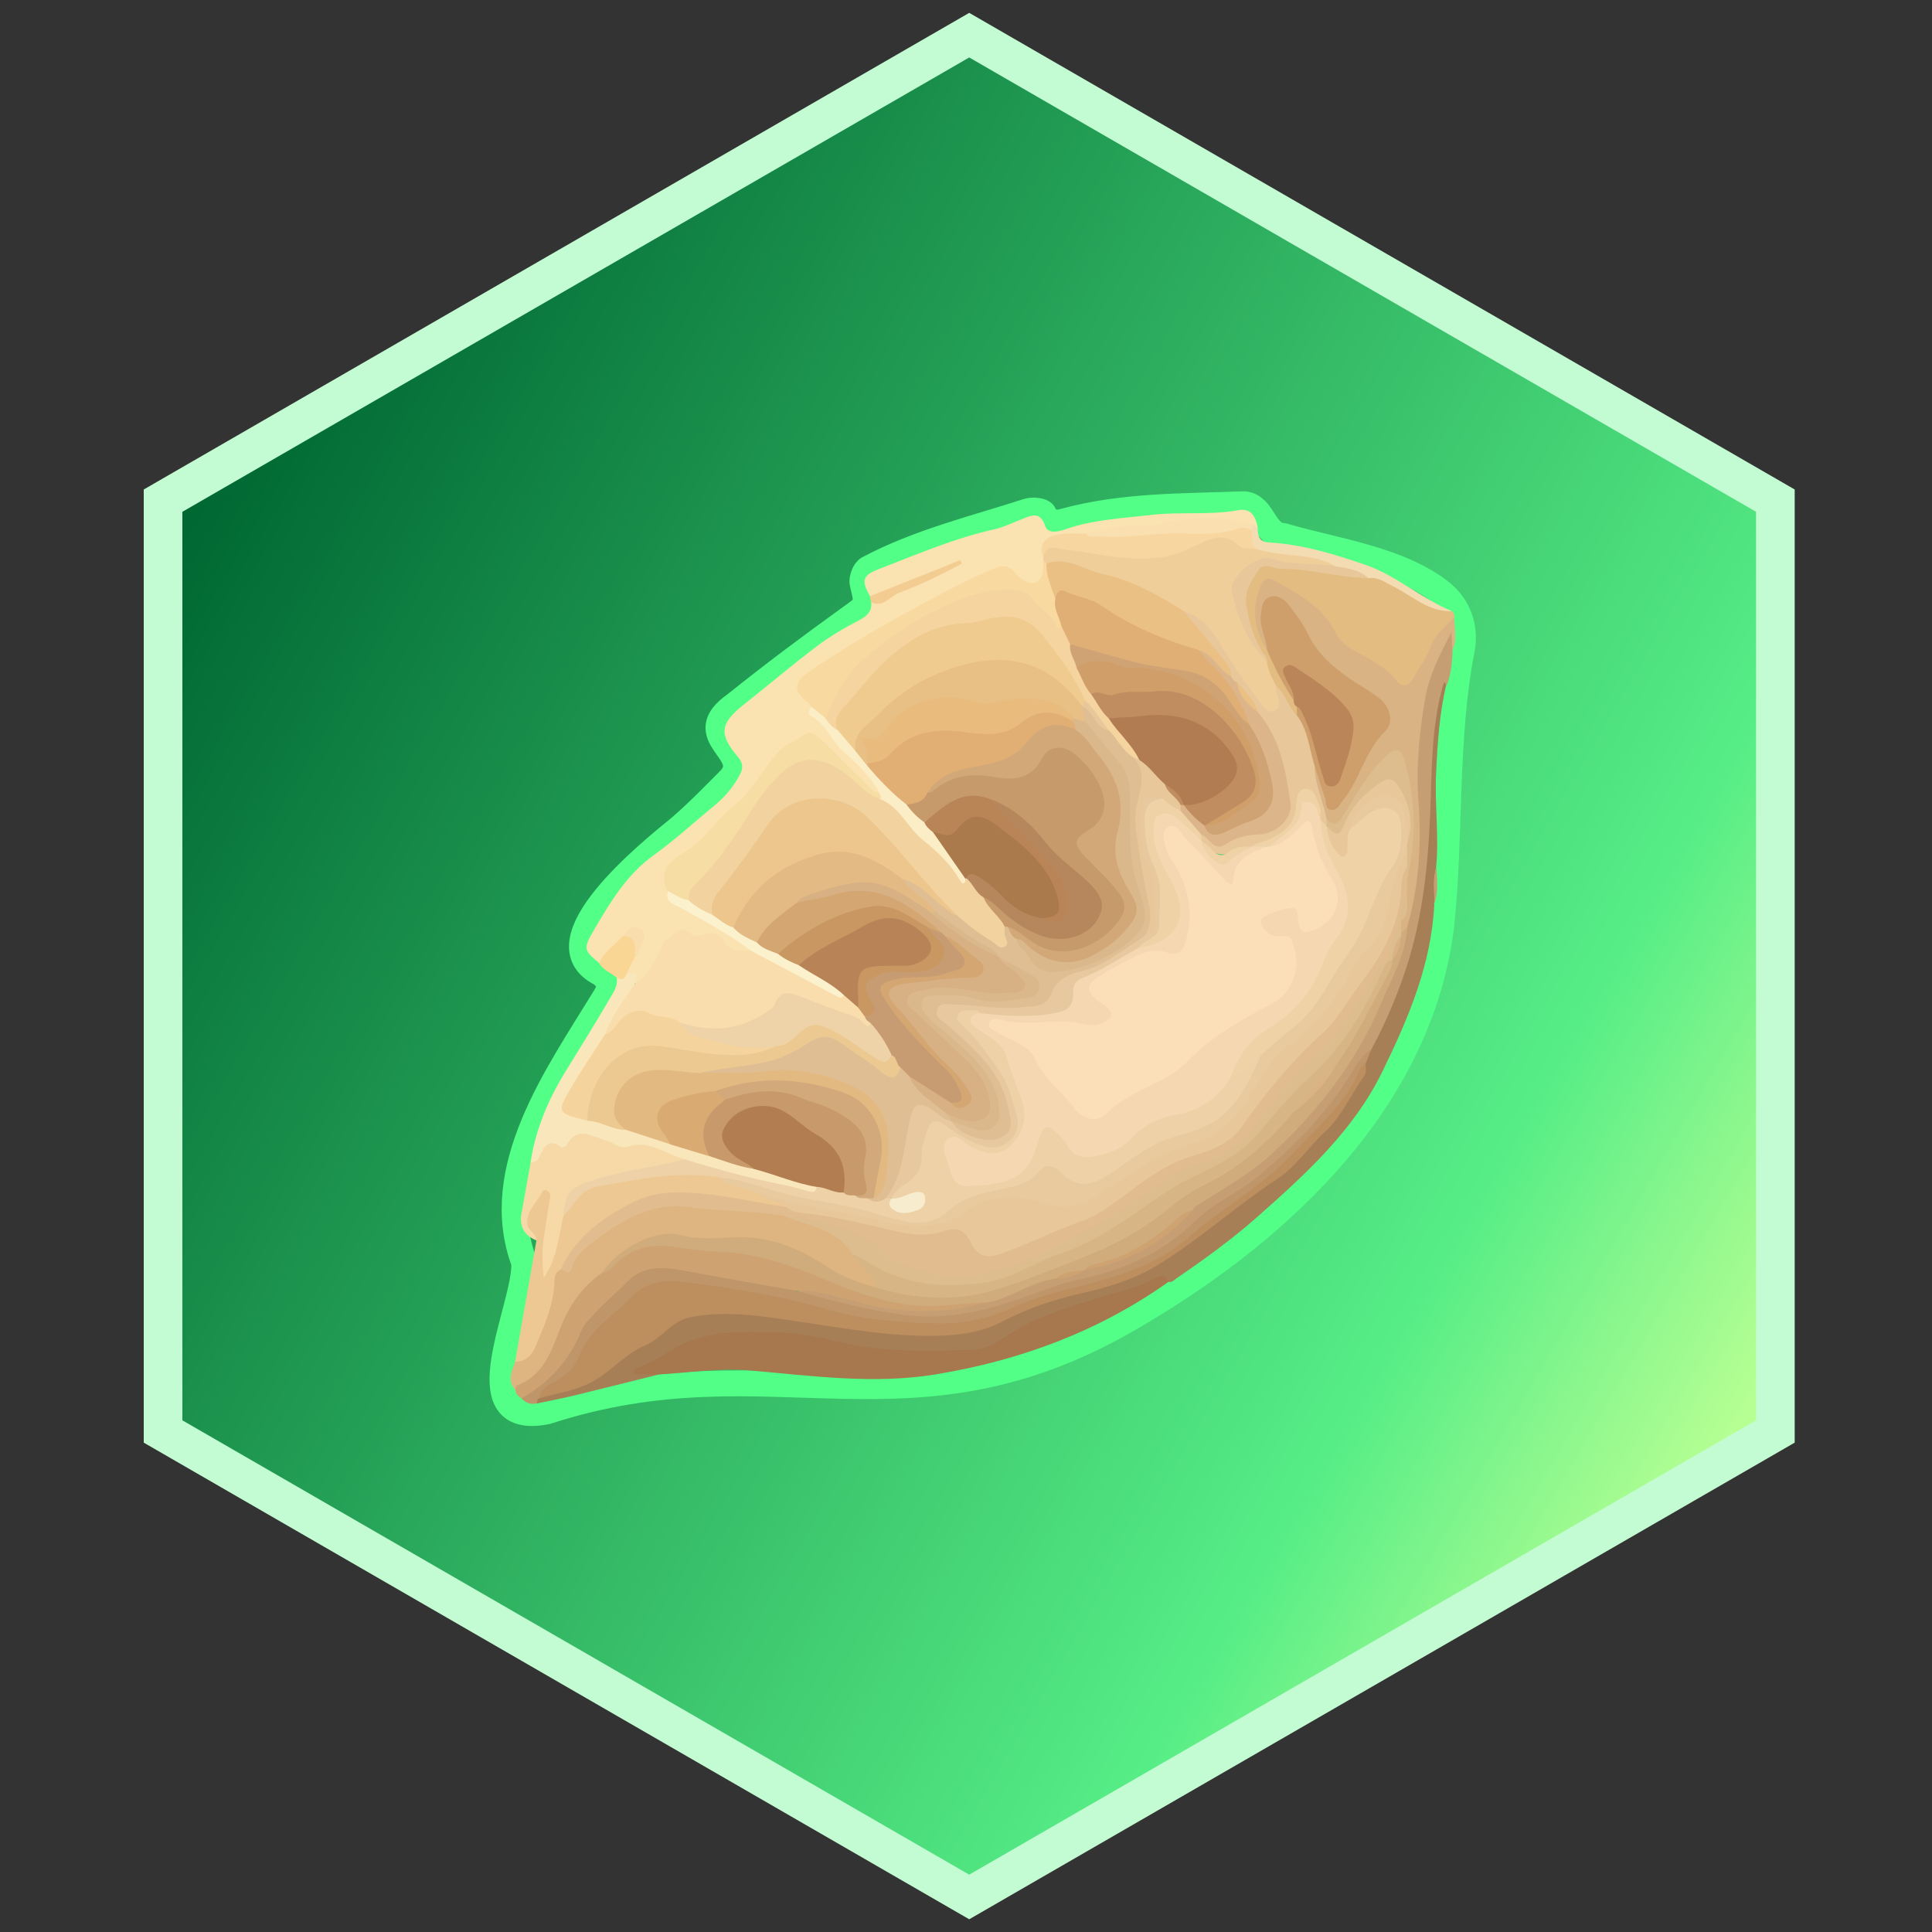 <?xml version="1.0" encoding="UTF-8"?>
<svg id="Layer_2" data-name="Layer 2" xmlns="http://www.w3.org/2000/svg" xmlns:xlink="http://www.w3.org/1999/xlink" viewBox="0 0 150 150">
  <rect x="0" y="0" width="150" height="150" fill="#333333" stroke="none"/>
  <defs>
    <style>
      .cls-1 {
        fill: #d9ab73;
      }

      .cls-2 {
        fill: #f8daa0;
      }

      .cls-3 {
        fill: #d2a97b;
      }

      .cls-4 {
        fill: #b78357;
      }

      .cls-5 {
        fill: #f3dcb1;
      }

      .cls-6 {
        fill: #c8996b;
      }

      .cls-7 {
        fill: #d7b084;
      }

      .cls-8 {
        fill: #dfaf75;
      }

      .cls-9 {
        fill: #d0a374;
      }

      .cls-10 {
        fill: url(#linear-gradient);
        stroke: #c3fcd2;
        stroke-miterlimit: 10;
        stroke-width: 3px;
      }

      .cls-11 {
        fill: #d09e68;
      }

      .cls-12 {
        fill: #d3a878;
      }

      .cls-13 {
        fill: #ecc68c;
      }

      .cls-14 {
        fill: #e8c79a;
      }

      .cls-15 {
        fill: #ba8659;
      }

      .cls-16 {
        fill: #fae2b1;
      }

      .cls-17 {
        fill: #e0be93;
      }

      .cls-18 {
        fill: #e9bb7d;
      }

      .cls-19 {
        fill: #deb480;
      }

      .cls-20 {
        fill: #bd8e5e;
      }

      .cls-21 {
        fill: #fbf1cc;
      }

      .cls-22 {
        fill: #ddbc8d;
      }

      .cls-23 {
        fill: #e8bf84;
      }

      .cls-24 {
        fill: #e8c89e;
      }

      .cls-25 {
        fill: #f0cb8f;
      }

      .cls-26 {
        fill: #dcb68a;
      }

      .cls-27 {
        fill: #e3bc82;
      }

      .cls-28 {
        fill: #f0ce9a;
      }

      .cls-29 {
        fill: #be9669;
      }

      .cls-30 {
        fill: #f7d79f;
      }

      .cls-31 {
        fill: #f9e6ba;
      }

      .cls-32 {
        fill: #f5d49f;
      }

      .cls-33 {
        fill: #b98557;
      }

      .cls-34 {
        fill: #f2d29e;
      }

      .cls-35 {
        fill: #e2b981;
      }

      .cls-36 {
        fill: #f3cc91;
      }

      .cls-37 {
        fill: #e9ca9e;
      }

      .cls-38 {
        fill: #e1af74;
      }

      .cls-39 {
        fill: #f6d9a7;
      }

      .cls-40 {
        fill: #eac084;
      }

      .cls-41 {
        fill: #dbb88c;
      }

      .cls-42 {
        fill: #eed1a7;
      }

      .cls-43 {
        fill: #fbedc5;
      }

      .cls-44 {
        fill: #ebc991;
      }

      .cls-45 {
        fill: #f9ddac;
      }

      .cls-46 {
        fill: #f4d49c;
      }

      .cls-47 {
        fill: #e0bc8e;
      }

      .cls-48 {
        fill: #d4a672;
      }

      .cls-49 {
        fill: #a7774e;
      }

      .cls-50 {
        stroke: #52ff87;
        stroke-linecap: round;
        stroke-linejoin: round;
        stroke-width: 2.01px;
      }

      .cls-50, .cls-51 {
        fill: none;
      }

      .cls-52 {
        fill: #d8b585;
      }

      .cls-53 {
        fill: #aa794c;
      }

      .cls-54 {
        fill: #edc893;
      }

      .cls-55 {
        fill: #f8eccf;
      }

      .cls-56 {
        fill: #f5d8b1;
      }

      .cls-57 {
        fill: #a77f56;
      }

      .cls-58 {
        fill: #e4ba84;
      }

      .cls-59 {
        fill: #d9b384;
      }

      .cls-60 {
        fill: #cfa272;
      }

      .cls-61 {
        fill: #fae0b0;
      }

      .cls-62 {
        fill: #c89762;
      }

      .cls-63 {
        fill: #ce9f6b;
      }

      .cls-64 {
        fill: #efd3a8;
      }

      .cls-65 {
        fill: #c59f73;
      }

      .cls-66 {
        fill: #f6dda3;
      }

      .cls-67 {
        fill: #d0ac7c;
      }

      .cls-68 {
        fill: #efd2a6;
      }

      .cls-69 {
        fill: #b17c51;
      }

      .cls-70 {
        fill: #fadfb8;
      }

      .cls-71 {
        fill: #b17d51;
      }

      .cls-72 {
        fill: #c79a6b;
      }

      .cls-73 {
        fill: #c89c73;
      }

      .cls-74 {
        fill: #b6875c;
      }

      .cls-75 {
        fill: #f9d693;
      }

      .cls-76 {
        fill: #bf8d5f;
      }
    </style>
    <linearGradient id="linear-gradient" x1="135.39" y1="109.92" x2="14.88" y2="39.96" gradientUnits="userSpaceOnUse">
      <stop offset="0" stop-color="#b6ff93"/>
      <stop offset=".19" stop-color="#56ed86"/>
      <stop offset="1" stop-color="#006833"/>
    </linearGradient>
  </defs>
  <polygon class="cls-10" points="137.84 111.14 137.84 38.87 75.25 2.73 12.66 38.87 12.66 111.14 75.25 147.28 137.84 111.14"/>
  <rect class="cls-51" x="10.44" y="25.01" width="141.12" height="98.98"/>
  <path class="cls-50" d="M111.96,46.06c1.28,1.03,1.85,2.71,1.54,4.32-1.38,7.17-.84,14.32-1.61,21.53-1.65,13.39-12.3,23.4-23.42,29.99-17.75,10.73-28.27,1.91-46.02,7.68-6.66,1.34-1.56-8.19-1.75-11.55-2.71-7.26,2.58-14.55,6.28-20.61,.49-.78,.43-1.29-.35-1.86-4.85-2.43,3.85-9.42,6.11-11.26,1.39-1.19,2.67-2.52,3.97-3.82,1.88-2.13-3.2-3.29,.39-5.78,2.86-2.3,5.81-4.5,8.79-6.65,1.48-1.07,1.52-.96,1.08-2.77-.08-.33,.17-.99,.45-1.13,3.9-2.07,8.23-3.11,12.41-4.46,.36-.11,1.09-.03,1.19,.18,.4,.83,1.01,.78,1.68,.59,4.55-1.23,9.24-1.13,13.89-1.31,1.52,.13,1.49,2.38,3.06,2.47,3.88,1.15,9.07,1.8,12.32,4.44Z"/>
  <g>
    <path class="cls-16" d="M67.55,46.29c-.69-1.21-.59-1.61,.64-2.09,2.97-1.15,5.9-2.41,9.03-3.11,.74-.17,1.44-.53,2.16-.8,.73-.28,1.36-.62,1.77,.55,.24,.68,1.11,.41,1.66,.22,2.13-.73,4.35-.82,6.55-1.08,2.26-.27,4.53,.04,6.78-.37,1-.18,1.35,.5,1.51,1.34-.25,.12-.5,.05-.75-.02-2.2-.46-4.38-.45-6.6-.02-1.94,.38-3.95,.35-5.91,.69-.85,.21-1.75,.04-2.6,.44-.57,.27-.79,.55-.6,1.13,.03,.11,.05,.22,.07,.33,.03,.27,.04,.54-.01,.81-.22,1.14-1.09,1.62-1.9,.86-1.25-1.19-2.36-.72-3.56-.12-2.37,1.19-4.8,2.33-7.05,3.7-1.93,1.17-3.95,2.23-5.72,3.67-.38,.31-.87,.65-.82,1.18,.05,.5,.77,.62,.9,1.15,.4,1.28,1.42,2.12,2.29,3.05,.89,.95,1.77,1.93,2.66,2.88,.23,.24,.5,.52,.27,.92-.51,.26-.77-.12-1.07-.41-1.03-.98-2.01-2.01-3.06-2.96-1.25-1.13-2.15-1.12-3.3,.12-.62,.67-1.3,1.3-1.74,2.14-.64,1.21-1.82,1.97-2.68,3.01-1.11,1.33-2.42,2.43-3.75,3.51-.7,.57-1,1.23-.67,2.11-.03,.69,.5,.91,.98,1.14,1.61,.76,3.02,1.86,4.59,2.68,.36,.19,.92,.34,.69,.99-.81,.37-1.52,.17-2.09-.45-.5-.54-1.07-.71-1.76-.58-.23,.04-.46,.04-.69-.01-1.35-.27-1.65-.14-2.27,1.14-.32,.66-.76,1.24-1.17,1.85-.22,.33-.49,.6-.93,.58-.26-.29-.48-.63-.86-.79-.17-.61,.28-1.01,.51-1.48,.13-.19,.26-.38,.34-.6,.12-.35,.47-.74,.11-1.05-.38-.33-.69,.09-1,.3-.59,.72-1.15,1.46-1.97,1.94-1.24-1.05-1.29-1.08-.31-2.76,1.22-2.08,2.51-4.17,4.49-5.59,1.7-1.22,3.22-2.63,4.83-3.95,.77-.64,1.44-1.44,1.92-2.37,.26-.51,.21-.9-.17-1.35-1.51-1.78-1.38-2.6,.45-4.05,1.91-1.51,3.76-3.09,5.7-4.55,1.02-.77,2.14-1.43,3.27-2.01,.63-.33,.99-.68,.93-1.39,2.07-.88,4.1-1.85,5.61-2.47-1.08,.56-2.84,1.1-4.47,1.92-.36,.18-.79,.33-1.21,.11Z"/>
    <path class="cls-57" d="M111.36,70.15c-.21,4.68-2,8.88-4.01,13-2.25,4.64-6,8.03-9.78,11.37-1.96,1.73-4.08,3.26-6.24,4.74-.18,.13-.34,.33-.61,.26-.31-.14-.61-.06-.89,.06-2.44,1.06-5.05,1.59-7.56,2.44-1.78,.61-3.29,1.67-4.95,2.46-.9,.43-1.77,.63-2.76,.7-4.4,.31-8.66-.54-12.96-1.26-1.98-.33-4.02-.31-5.99-.05-2,.26-3.65,1.59-5.71,2.38,.55,.22,1.01,.11,1.27,.46-2.17,.54-4.35,1.09-6.52,1.62-.99,.24-1.99,.43-2.99,.64-.2-.28-.03-.46,.18-.62,1.09-.5,2.3-.57,3.41-1.06,1.7-.74,2.91-2.15,4.49-3.02,.87-.48,1.71-1.02,2.46-1.71,.55-.51,1.31-.67,2.04-.73,1.58-.13,3.18-.24,4.73,.02,3.23,.56,6.47,.98,9.72,1.37,3.52,.42,6.99,.35,10.23-1.47,1.69-.95,3.61-1.35,5.48-1.76,3.36-.73,6.26-2.33,8.86-4.51,1.36-1.14,2.82-2.15,4.27-3.15,1.25-.86,2.34-1.86,3.35-2.98,.98-1.08,2.08-2.04,2.92-3.23,.77-1.09,1.61-2.14,1.96-3.47,.11-.49,.35-.93,.49-1.41,1.11-2.66,2.46-5.24,3.11-8.06,.47-2.05,.73-4.14,1-6.24,.49-3.78,.16-7.61,.77-11.37,.14-.84,.31-1.67,.64-2.45,.07-.18,.18-.48,.49-.27,.14,.1,.07,.27,0,.42-.49,2.16-.65,4.34-.76,6.55-.13,2.52,.24,5.03,0,7.55-.22,.92,.08,1.87-.17,2.79Z"/>
    <path class="cls-49" d="M51.18,106.7h-2.01c.07-.23,.07-.4,.13-.42,.89-.35,1.79-.78,2.55-1.29,2.67-1.77,5.62-1.62,8.58-1.54,1.69,.05,3.34,.41,4.98,.79,3.37,.78,6.78,.65,10.19,.56,1.28-.04,2.32-.98,3.4-1.6,1.92-1.1,3.97-1.71,6.05-2.37,1.48-.47,3.04-.73,4.43-1.49,.45-.25,.92-.5,1.26,.17-5.43,3.86-11.5,6.1-18.04,7.19-4.85,.8-9.67,.12-14.49-.3-2.36-.21-4.68,.18-7.02,.31Z"/>
    <path class="cls-19" d="M40.01,107.9c-.66-.71-.27-1.44-.02-2.17,1.14-.72,1.7-1.82,2.02-3.07,.28-1.1,.81-2.14,.8-3.32,0-.44,.23-.8,.72-.91,.31,.02,.52-.03,.75-.34,2.52-3.28,5.64-5.14,9.99-4.55,2.15,.29,4.37,.12,6.51,.66,.84,.28,1.66,.63,2.55,.71,1.51,.13,2.11,1.41,3,2.33,.52,.56,1.11,1.06,1.47,1.75,.18,.34,.58,.67,.17,1.11-1.16,.03-2.2-.41-3.13-1-1.24-.78-2.55-1.43-3.84-2.11-1.38-.72-2.94-.47-4.41-.54-1.1-.05-2.26,.04-3.32-.17-2.72-.54-4.57,.77-6.25,2.6-1.84,1.5-2.97,3.46-3.75,5.67-.56,1.59-1.57,2.8-3.23,3.35Z"/>
    <path class="cls-27" d="M112.72,47.45c.16,.11,.22,.27,.2,.46-1.13,1.54-1.91,3.3-2.97,4.88-.52,.77-1.12,.87-1.71,.2-.87-.99-2-1.56-3.1-2.17-.74-.41-1.28-.95-1.7-1.66-.99-1.7-2.6-2.69-4.25-3.63-.57-.32-.92-.11-1.15,.48-.61,1.54-.2,2.94,.52,4.31,.64,1.34,1.39,2.62,2.04,3.96,.1,.2,.19,.4,.25,.62,.05,.23,.04,.45-.11,.64-.68,.06-.71-.58-1-.93-.31-.39-.49-.87-.82-1.24-.52-.63-.67-1.42-.92-2.17-.75-1.18-1.28-2.45-1.49-3.85-.09-.62-.11-1.23,.16-1.81,.67-1.48,.9-1.97,2.82-1.75,2.21,.26,4.4,.7,6.62,.79,1.28-.19,2.11,.75,3.08,1.28,1.13,.62,2.25,1.25,3.51,1.59Z"/>
    <path class="cls-59" d="M98.37,50.45c-1.06-1.59-1.21-3.26-.46-5.02,.22-.51,.53-.63,1-.37,1.86,1.02,3.76,2.02,4.76,4.01,.6,1.19,1.77,1.54,2.76,2.15,.69,.43,1.37,.82,1.88,1.49,.47,.62,.97,.73,1.41-.06,.45-.8,1.03-1.56,1.34-2.41,.37-1.01,1.18-1.6,1.85-2.32,0,.87,.26,1.75-.16,2.6-.4-.32-.28-.74-.23-1.15-.13,.74-.36,1.45-.64,2.14-1.31,3.2-1.55,6.52-1.45,9.95,.11,3.48,.19,7-.93,10.39-.15,.29-.29,.58-.65,.66-.34-.18-.32-.5-.29-.81,.02-.12,.05-.23,.1-.34,.39-.69,.26-1.44,.28-2.18,0-.3,.02-.59,.09-.88,.5-2.87,.65-5.73-.12-8.58-.33-1.24-.61-1.33-1.46-.41-1.19,1.27-2.03,2.8-2.99,4.24-.51,.76-1.02,.89-1.64,.16-.43-1.34-1.09-2.62-.9-4.09,.43-.39,.52,.05,.62,.29,.22,.57,.38,1.17,.55,1.76,.08,.28,.05,.69,.44,.73,.31,.03,.41-.3,.55-.52,.42-.65,.88-1.27,1.19-1.98,.48-1.1,1.03-2.13,1.84-3.04,.75-.85,.52-1.79-.48-2.58-.94-.74-2.01-1.28-2.95-2.03-.99-.78-1.78-1.69-2.34-2.81-.33-.65-.74-1.26-1.18-1.85-.35-.46-.75-1.04-1.39-.82-.75,.25-.54,1.01-.55,1.6,0,.39,.14,.76,.23,1.13,.09,.33,.21,.67-.08,.98Z"/>
    <path class="cls-65" d="M109.25,71.98c.93-3.2,1.12-6.5,.88-9.78-.2-2.74,.07-5.41,.54-8.07,.31-1.79,1.18-3.42,2.02-5.06,.03,.48,.05,.96,.08,1.44-.02,.94-.11,1.88-.47,2.76-.1-.29-.15-.47-.28,0-.77,2.76-.85,5.58-.93,8.43-.12,4.35-.46,8.71-1.73,12.88-.72,2.36-1.7,4.68-2.88,6.88-1.65,2.8-3.58,5.37-5.9,7.66-1.07,1.06-2.12,2.15-3.38,2.95-2.15,1.36-4.19,2.86-6.12,4.53-1.73,1.5-3.9,2.16-6.06,2.72-2.17,.56-4.3,1.2-6.38,2.02-3.01,1.18-6.11,1.34-9.3,.96-2.31-.28-4.5-1.01-6.75-1.53-.57-.13-.56-.16-.66-.7,.77-.36,1.52-.08,2.26,.1,2.5,.6,4.98,1.35,7.6,1.34,1.5,0,2.99-.24,4.45-.56,1.5-.31,2.84-1.07,4.26-1.6,.43-.16,.86-.31,1.32-.34,.8,.03,1.52-.29,2.25-.54,.1-.04,.21-.08,.31-.11,3.12-.73,5.9-2.07,8.01-4.57,.86-.85,1.93-1.4,2.94-2.03,3.25-2.04,5.78-4.81,8.12-7.79,2.15-2.74,3.37-5.96,4.82-9.05,.43-.92,.6-1.98,1-2.93Z"/>
    <path class="cls-60" d="M76.38,101.14c-2.59,.79-5.2,.81-7.87,.38-2.25-.36-4.38-1.36-6.71-1.31-.34,.32-.72,.16-1.09,.09-2.9-.57-5.85-.92-8.75-1.48-1.24-.24-2.22,.16-3.04,.97-1.55,1.52-3.27,2.89-4.2,4.98-.61,1.38-1.71,2.44-2.97,3.32-.39,.28-.78,.47-1.26,.47-.27-.15-.46-.35-.48-.67,.04-.11,.04-.29,.11-.32,2.11-.78,2.69-2.69,3.41-4.52,.67-1.71,1.69-3.18,3.23-4.24,.42-.28,.73-.67,1.11-1,1.32-1.18,2.81-1.61,4.58-1.3,2,.36,4.06,.24,6.07,.66,2.58,.54,5.01,1.51,7.41,2.55,2.95,1.28,6.01,1.51,9.16,1.17,.46-.05,.92-.15,1.3,.23Z"/>
    <path class="cls-29" d="M40.49,108.57c2.13-1.22,3.72-2.93,4.63-5.22,.23-.57,.67-.94,1.04-1.36,.8-.88,1.73-1.64,2.56-2.49,1.28-1.3,2.81-1.13,4.39-.84,2.89,.53,5.79,1.04,8.69,1.55,2.83,.78,5.65,1.54,8.59,1.9,3.91,.48,7.41-.74,10.94-2.05,.79-.29,1.6-.55,2.42-.72,3.37-.71,6.44-2,8.94-4.45,1.49-1.47,3.46-2.28,5.05-3.61,2.86-2.4,5.46-5.04,7.37-8.28,.36-.61,.76-1.15,1.36-1.53-.15,.39-.31,.77-.46,1.16-1.19,2.98-3.5,5.09-5.65,7.33-2.15,2.24-4.99,3.61-7.24,5.69-3.4,3.14-7.67,4.06-11.88,5.23-.71,.2-1.42,.4-2.06,.72-2.94,1.47-6.04,1.56-9.25,1.36-3.74-.23-7.22-1.56-10.86-2.18-2.35-.4-4.69-.92-7.09-.96-.93-.02-1.74,.23-2.43,.87-1.67,1.52-3.56,2.83-4.51,5.02-.32,.74-.98,1.28-1.67,1.72-.52,.33-1.05,.65-1.47,1.11-.18,.09-.22,.24-.23,.42-.48,.11-.86-.04-1.18-.39Z"/>
    <path class="cls-54" d="M43.52,98.59c-.37,.17-.46,.47-.47,.85-.04,1.85-.79,3.49-1.49,5.14-.29,.69-.78,1.14-1.57,1.15,.55-3.14,1.11-6.28,1.66-9.43-1.23-1.24-1.2-2.42,.1-3.72,.22-.22,.46-.43,.8-.3,.32,.13,.45,.41,.43,.74-.04,.69-.07,1.38-.22,2.05-.23,1.01-.36,2.04-.31,3.25,.49-1.4,.65-2.74,1.14-3.98,.75-1.51,1.88-2.31,3.62-2.68,2.05-.43,4.12-.53,6.17-.79,.77-.1,1.53,.07,2.28,.29,1.01,.56,2.16,.73,3.2,1.2,.51,.27,1.03,.5,1.57,.72,.3,.12,.84,.11,.66,.71-.48,.32-.98,.12-1.46,0-1.88-.47-3.8-.65-5.71-.87-2.01-.23-3.9,.12-5.64,1.23-1.61,1.02-3.16,2.06-4.06,3.82-.15,.29-.43,.43-.69,.6Z"/>
    <path class="cls-39" d="M43.75,94.42c-.39,1.57-.47,3.23-1.53,4.79-.13-1.15-.15-2.13,0-3.12,.16-1.01,.3-2.03,.48-3.04,.04-.25,.04-.45-.19-.59-.15-.09-.35-.07-.41,.07-.36,.81-1.19,1.36-1.17,2.41,.01,.65,.74,.78,.71,1.36-.95-.39-1.34-1.1-1.15-2.11,.24-1.31,.47-2.63,.71-3.94,.27-.23,.45-.51,.57-.84,.11-.29,.3-.68,.56-.69,1.58-.07,2.97-1.63,4.71-.55,.72,.45,1.56,.54,2.44,.43,1.31-.16,2.37,.73,3.59,.99,.17,.04,.26,.26,.2,.48-.59,.59-1.35,.7-2.12,.72-2.03,.05-3.85,.96-5.79,1.39-1.05,.23-1.21,1.38-1.6,2.24Z"/>
    <path class="cls-31" d="M53.23,90.03c-1.49-.36-2.78-1.58-4.48-1.01-.62,.21-1.08-.31-1.62-.45-1.11-.28-2.26-1.26-3.16,.36-.05,.09-.33,.18-.4,.13-1.08-.77-1.36,.1-1.72,.81-.13,.26-.36,.38-.66,.39,.38-2.53,1.37-4.88,2.68-7.01,1.26-2.04,2.52-4.07,3.72-6.14,.23-.39,.35-.75,.3-1.19,.21-.17,.45-.23,.71-.24,.78-.32,1.01-.08,.69,.69,.13,.67-.43,1.02-.71,1.49-.49,.82-.99,1.64-1.42,2.5-.88,1.67-1.96,3.21-2.91,4.84-.57,.98-.52,1.08,.59,1.35,.3,.07,.6,.15,.91,.18,.99,.12,1.88,.58,2.84,.78,1.2,.29,2.35,.76,3.54,1.07,1,.35,2.02,.65,3.03,.96,1.15,.29,2.25,.76,3.42,.98,1.66,.44,3.32,.87,4.89,1.59,.12,.68-.35,.72-.78,.62-2.84-.67-5.73-1.16-8.5-2.11-.36-.12-.73-.25-.97-.59Z"/>
    <path class="cls-5" d="M112.72,47.45c-1.82,.07-3.08-1.2-4.57-1.93-.62-.3-1.16-.75-1.9-.63-.85-.37-1.78-.45-2.65-.74-1.52-.67-3.16-.75-4.78-.92-.55-.06-1.04-.21-1.48-.54-.41-.41-.45-.91-.4-1.45,.03-.2,.12-.37,.27-.51,.15,.08,.29,.15,.44,.23,0,.62,.07,1.12,.91,1.16,2.58,.15,5.02,.9,7.44,1.73,2.44,.84,4.35,2.63,6.71,3.59Z"/>
    <path class="cls-75" d="M48.61,75.68c-.13,.39-.39,.4-.71,.24-.46-.39-1.07-.59-1.39-1.15,.4-.89,1.24-1.4,1.86-2.1,1.14-.07,1.25,.13,.92,1.62-.23,.46-.46,.93-.69,1.39Z"/>
    <path class="cls-36" d="M67.55,46.29c2.34-.93,4.68-1.87,7.01-2.8,.04,.09,.08,.18,.11,.27-1.58,.86-3.21,1.64-4.9,2.28-.7,.27-1.21,1.19-2.15,.7-.02-.15-.05-.3-.07-.45Z"/>
    <path class="cls-65" d="M111.36,70.15c.03-.93-.19-1.88,.17-2.79,.03,.94,.17,1.88-.17,2.79Z"/>
    <path class="cls-45" d="M46.98,80.31c.51-1.47,1.47-2.67,2.32-3.93,1.02-.59,1.44-1.65,1.98-2.6,.15-.26,.12-.62,.43-.79,.62-.34,1.09-1.43,2.01-.38,.12,.14,.6,.03,.88-.06,.58-.19,1.32-.03,1.48,.3,.51,1.04,1.36,.99,2.25,.98,1.08,0,1.93,.66,2.77,1.17,1.41,.86,3.01,1.28,4.4,2.14,.56,.13,.88,.57,1.27,.93,.23,.23,.43,.48,.61,.75,.15,.24,.34,.46,.33,.77-.17,.49-.48,.27-.73,.12-1.57-.93-3.34-1.37-5-2.06-.54-.22-.99-.2-1.44,.29-1.95,2.15-4.98,2.79-7.79,1.71-.87-.46-1.85-.49-2.77-.79-.77-.25-1.28,.32-1.8,.79-.34,.3-.51,.94-1.18,.65Z"/>
    <path class="cls-28" d="M97.44,42.58c1.29,.46,2.67,.46,4,.66,.82,.12,1.55,.32,2.25,.73-.19,.23-.48,.33-.72,.25-1.33-.4-2.74-.1-4.09-.49-1.49-.43-3.19,1.27-2.79,2.79,.46,1.74,1.14,3.41,2.27,4.86,.08,.67,.39,1.26,.7,1.85,.3,.69,.94,1.5,.07,2.05-.89,.56-1.35-.38-1.8-.96-1.02-1.31-1.94-2.68-2.79-4.11-.65-1.1-1.48-2.07-2.75-2.52-2.53-1.69-5.38-2.63-8.27-3.47-.71-.21-1.41-.35-2.15-.34-.19-.06-.25-.23-.36-.37,0-.08,0-.15,0-.23-.19-.89,.37-1.04,1.05-1.03,.96,.01,1.91,.19,2.84,.41,1.32,.32,2.66,.32,4,.39,1.13,.06,2.24-.22,3.21-.78,1.88-1.08,3.62-.96,5.33,.32Z"/>
    <path class="cls-2" d="M81.01,43.51c.08,.08,.16,.16,.23,.24,.5,.84,.66,1.8,.89,2.73,.04,.71,.43,1.35,.43,2.07-.23,.56-.54,.46-.85,.08-.22-.27-.45-.52-.66-.8-1.94-2.55-3.75-1.9-6.31-1.04-2.77,.93-5.07,2.71-7.36,4.47-.43,.33-.87,.68-1.11,1.16-.57,1.19-1.44,2.18-2.07,3.32-.78,.21-.99-.39-1.26-.9-.07-.09-.11-.21-.2-.28-1.21-.93-1.14-1.6,.17-2.48,3.92-2.65,8.06-4.92,12.27-7.05,.65-.33,1.34-.58,1.99-.89,.64-.3,1.19-.23,1.65,.32,.41,.49,.98,.97,1.56,.76,.7-.25,.61-1.06,.61-1.72Z"/>
    <path class="cls-66" d="M51.85,69.19c-1-1.87,.73-2.62,1.69-3.29,1.34-.94,2.14-2.33,3.39-3.3,1.41-1.09,2.19-2.71,3.33-4.04,.64-.75,1.5-1.02,2.22-1.54,.41-.3,.91,0,1.3,.41,1.3,1.34,2.64,2.63,3.98,3.93,.12,.12,.34,.14,.52,.21,.33,.22,.38,.43-.03,.61-.44,.07-.72-.21-1.02-.44-.61-.47-1.2-.97-1.81-1.44-1.84-1.43-3.46-1.28-5.05,.44-1.13,1.23-1.91,2.7-2.86,4.05-1.26,1.79-2.7,3.44-4.03,5.18-.74,.15-1.27-.12-1.64-.77Z"/>
    <path class="cls-30" d="M97.44,42.58c-.45-.02-.93,.1-1.32-.27-.81-.76-1.62-.71-2.62-.26-1.1,.49-2.2,1.09-3.45,1.23-1.79,.2-3.56,0-5.32-.33-.9-.17-1.82-.21-2.71-.39-.68-.14-.92,.14-1.02,.72-.39-1.09,.18-1.74,1.65-1.84,.53-.04,1.06,0,1.59,0,3.92-.2,7.84-.22,11.75-.64,.48-.05,.93-.09,1.22,.41,0,.48-.04,.96,.23,1.39Z"/>
    <path class="cls-43" d="M68.29,62.03c.25-.16,0-.31-.01-.46-.69-1.35-1.85-2.35-2.91-3.33-.9-.83-1.29-2.1-2.45-2.67-.3-.15-.05-.48,.05-.72,.39,.31,.77,.62,1.16,.93,.48,.11,.73,.53,1.08,.82,.53,.48,.93,1.06,1.39,1.6,.37,.36,.67,.78,.98,1.19,.93,1.01,1.94,1.95,2.91,2.93,.46,.49,.94,.96,1.42,1.43,.25,.26,.52,.52,.77,.79,.89,1.22,1.82,2.42,2.47,3.8-.11,.73-.57,.47-.76,.16-1.01-1.68-2.84-2.61-3.93-4.18-.61-.88-1.59-1.38-2.14-2.29Z"/>
    <path class="cls-61" d="M97.21,41.19c-.31-.16-.63-.3-.99-.18-1.41,.49-2.88,.46-4.33,.4-2.16-.08-4.28,.41-6.44,.24-.41-.03-.86,.15-1.2-.23,1.44-.31,2.87-.66,4.36-.59,.62,.03,1.2-.14,1.79-.26,2.28-.48,4.56-.52,6.81,.16,0,.15,0,.31,0,.46Z"/>
    <path class="cls-21" d="M51.85,69.19c.54,.23,1.01,.62,1.62,.7,.77,.07,1.28,.68,1.97,.93,.53,.33,1.04,.69,1.57,1.01,.59,.43,1.24,.75,1.85,1.15,.52,.34,1.1,.58,1.63,.91,.55,.32,1.13,.58,1.7,.86,.89,.5,1.77,1.01,2.61,1.59,.33,.23,.76,.39,.73,.92-.12,.18-.25,.25-.47,.14-2.24-1.19-4.48-2.38-6.73-3.57-1.72-1.29-3.6-2.31-5.47-3.34-.49-.27-1.27-.41-1-1.3Z"/>
    <path class="cls-45" d="M49.3,74.29c0-.72,.18-1.54-.92-1.62,.32-.46,.77-.86,1.3-.56,.62,.36,.25,.93,.02,1.39-.13,.26-.1,.61-.39,.79Z"/>
    <path class="cls-20" d="M41.9,108.54c.08-.66,.57-.98,1.1-1.23,.9-.45,1.64-1.15,1.97-2.03,.79-2.08,2.66-3.11,4.07-4.59,1.52-1.59,3.41-1.25,5.28-1,3.3,.45,6.59,1.01,9.79,1.94,2.99,.87,6.01,1.11,9.08,1.12,1.94,0,3.78-.47,5.56-1.28,2.25-1.01,4.69-1.44,7.04-2.14,1.94-.58,3.82-1.28,5.44-2.44,.94-.67,1.79-1.5,2.75-2.2,2.24-1.66,4.61-3.17,6.52-5.26,1.86-2.02,4.05-3.77,5.1-6.43,.06-.16,.27-.26,.41-.38,.02,.32,.14,.6-.12,.96-1.02,1.42-1.75,3.15-3.01,4.29-1.3,1.18-2.27,2.73-3.73,3.68-3.25,2.12-6.11,4.78-9.44,6.77-1.79,1.07-3.79,1.65-5.82,2.11-2.11,.47-4.13,1.16-6.06,2.17-1.41,.74-2.97,1.02-4.55,1.09-3.78,.17-7.48-.53-11.19-1.07-2.8-.41-5.6-.91-8.46-.36-1.5,.29-2.25,1.66-3.56,2.21-1.69,.71-2.82,2.29-4.55,3.04-1.19,.52-2.42,.69-3.62,1.05Z"/>
    <path class="cls-47" d="M43.52,98.59c1.15-2.54,3.26-4.04,5.65-5.26,1.65-.84,3.38-.82,5.16-.67,2.29,.19,4.52,.74,6.78,1.07,2.34,.19,4.65,.64,6.92,1.2,1.89,.47,3.75,.86,5.69,.28,.78-.24,1.29,.2,1.73,.82,.95,1.35,.99,1.4,2.53,.86,3.78-1.33,7.52-2.76,10.65-5.39,1.42-1.19,3.11-1.86,4.84-2.4,1.33-.42,2.39-1.19,3.08-2.31,1.88-3.01,4.7-5.19,6.83-7.95,2.09-2.71,4.5-5.32,5.02-8.95,.09-.65,.04-1.32,.29-1.94,.11-.27,.07-.77,.62-.58,.03,.3,.11,.61-.08,.89,0,.31,0,.62,0,.92-.23,.76-.1,1.58-.46,2.31h0c-.23,1.08-.47,2.16-.95,3.16-.05,.11-.1,.21-.17,.3-1.33,2.03-2.63,4.07-4.1,6.01-.16,.21-.27,.48-.48,.65-2.46,1.86-4.11,4.46-6.13,6.73-.78,.87-1.71,1.65-2.81,1.97-2.72,.77-4.87,2.46-7.06,4.08-1.45,1.06-3.06,1.79-4.65,2.54-1.22,.57-2.4,1.22-3.66,1.69-2.19,.82-4.39,1.46-6.71,.38-.52-.24-1.12-.29-1.68-.4-.86-.17-1.5-.61-2.15-1.23-1.45-1.38-3.29-2.09-5.24-2.46-.71-.14-1.41-.32-2.11-.5-2.41-.44-4.88-.33-7.3-.68-3.06-.44-5.4,1.09-7.65,2.8-.64,.48-1.28,1.02-1.49,1.85-.19,.77-.59,.24-.92,.19Z"/>
    <path class="cls-67" d="M76.38,101.14c-1.3,.01-2.59,.24-3.9,.26-3.01,.05-5.72-.92-8.43-2.06-2.65-1.11-5.34-2.08-8.28-2.16-1.22-.03-2.43-.23-3.65-.4-1.67-.23-3.12,.17-4.35,1.35-.3,.29-.53,.68-1.02,.68,1.24-1.87,4.11-3.45,6.16-2.9,1.24,.33,2.62,.24,3.96,.16,2.64-.15,5.04,.73,7.19,2.19,1.24,.84,2.58,1.31,3.98,1.71,1.05-.32,2.01,.27,3.03,.34,3.09,.22,6.06,0,8.86-1.49,1.29-.68,2.75-1,4.12-1.49,2.99-1.07,5.45-2.99,7.98-4.8,.91-.66,1.94-1.09,2.9-1.67,2.05-1.23,3.61-2.98,5.3-4.61,1.38-1.13,2.58-2.42,3.47-3.97,1.56-2.43,2.93-4.96,4.17-7.56,.02-.1,.05-.21,.1-.3,.29-.55,.47-1.14,.63-1.74,.04-.1,.11-.18,.19-.24,.15-.15,.31-.31,.46-.46-.1,2.12-1.18,3.91-1.97,5.8-1.96,4.69-5,8.57-8.73,11.97-1.6,1.45-3.49,2.47-5.28,3.64-.26,.17-.56,.26-.68,.58-1.59,1.2-3.04,2.57-4.89,3.42-1.12,.52-2.33,.7-3.44,1.2h0c-.77,.25-1.57,.39-2.31,.69-1.35,.14-2.49,.86-3.71,1.34-.59,.23-1.18,.52-1.85,.51Z"/>
    <path class="cls-52" d="M108.09,74.52c.05,.49-.2,.89-.42,1.3-1.21,2.21-2.25,4.52-3.74,6.57-1.11,1.35-2.27,2.66-3.47,3.93-1.96,2.3-4.15,4.31-6.9,5.65-1.04,.51-1.99,1.16-2.87,1.89-2.03,1.7-4.35,2.89-6.79,3.84-2.28,.89-4.56,1.85-6.92,2.52-2.96,.84-5.98,.65-8.93-.25-.41-1-1.21-1.72-1.85-2.54,.4-.29,.74-.05,1.06,.14,4.12,2.44,8.31,2.63,12.65,.54,2.66-1.29,5.56-2.16,7.85-4.07,2.44-2.03,5.45-3,8.04-4.7,1.53-1,2.5-2.59,3.72-3.91,.68-.74,1.32-1.52,2.11-2.13,.88-.67,1.52-1.52,2.15-2.39,1.41-1.97,2.63-4.06,3.85-6.16,.12-.14,.21-.36,.46-.23Z"/>
    <path class="cls-22" d="M107.63,74.75c-1.47,3.31-3.21,6.4-5.95,8.89-1.47,1.34-2.75,2.89-4.04,4.41-1.34,1.58-3.15,2.43-4.95,3.29-1.29,.62-2.44,1.38-3.61,2.2-2.15,1.52-4.36,3.01-6.9,3.85-1.86,.62-3.48,1.82-5.45,2.14-3.36,.54-6.58,.3-9.5-1.64-.32-.21-.64-.43-1.04-.46-1.17-2.06-3.44-2.21-5.32-3.01,2.51,.22,4.89,.84,7.05,2.16,.13,.08,.29,.17,.35,.29,.52,1.14,1.65,1.17,2.63,1.58,3.58,1.5,6.69,.41,9.99-1.11,3.34-1.55,6.41-3.43,9.37-5.56,.79-.57,1.63-1.03,2.57-1.27,2.34-.59,3.92-2.17,5.31-4.01,1.32-1.75,2.71-3.41,4.43-4.82,.78-.63,1.29-1.6,1.88-2.45,.87-1.26,1.82-2.48,2.51-3.86,.14-.28,.37-.49,.66-.63Z"/>
    <path class="cls-63" d="M98.37,50.45c-.05-.92-.6-1.74-.48-2.7,.07-.55,.09-1.14,.64-1.38,.61-.26,1.15,.12,1.51,.58,.56,.72,1.12,1.47,1.52,2.29,.79,1.63,2.1,2.7,3.55,3.66,.64,.42,1.32,.8,1.92,1.26,.91,.71,1.23,1.91,.5,2.63-1.56,1.53-1.94,3.72-3.27,5.36-.27,.34-.43,.77-.9,.73-.54-.05-.36-.61-.48-.93-.31-.81-.54-1.65-.81-2.48-.85-1.18-.99-2.6-1.38-3.94,0-.23,0-.46-.01-.69,.6-.1,.66,.41,.84,.76,.69,1.31,.84,2.79,1.37,4.16,.12,.3,.09,.79,.55,.77,.4-.02,.47-.46,.58-.78,.28-.8,.5-1.62,.69-2.44,.24-1.02-.05-1.9-.8-2.63-.92-.89-1.97-1.6-3.01-2.33-.21-.15-.48-.38-.73-.19-.28,.22,0,.49,.08,.72,.16,.49,.62,.93,.19,1.49-.82-1.24-1.5-2.56-2.08-3.94Z"/>
    <path class="cls-14" d="M100.69,55.54c.88,1.17,.96,2.61,1.38,3.94,0,1.46,.69,2.76,.93,4.16,.13,.15,.14,.29,0,.44-.39,.12-.47-.2-.62-.42-.04-.1-.07-.21-.1-.32-.02-.11-.03-.23-.06-.34-.14-.51-.21-1.25-.81-1.24-.59,0-.55,.78-.6,1.23-.15,1.32-1.11,1.87-2.11,2.39-.41,.21-.87,.31-1.3,.47-.1,.04-.21,.07-.32,.09-.37,.09-.76,.06-1.13,.2q-1.52,.62-2.69-.67c-.07-.1-.11-.21-.13-.32,0-.18,.04-.35,.24-.41,.92,.63,1.81,.6,2.76,.02,.43-.26,.97-.21,1.47-.27,1.66-.17,2.33-1.1,2.16-2.74-.23-2.27-.9-4.36-2.25-6.22-.37-.89-.95-1.64-1.64-2.31-.22-.18-.39-.38-.49-.64-.59-1.64-1.99-2.69-2.96-4.06-.23-.33-.69-.54-.54-1.06,1.33,.34,2.14,1.37,2.78,2.42,.96,1.57,1.97,3.09,3.1,4.55,.33,.43,.64,1.03,1.23,.73,.53-.27,.29-.87,.13-1.35-.06-.18-.05-.38-.07-.57,.78,.61,.94,1.64,1.63,2.31Z"/>
    <path class="cls-15" d="M100.45,54.39c.05-.7-.43-1.21-.67-1.81-.11-.28-.34-.55,0-.82,.25-.2,.52-.14,.75,.02,1.43,.96,2.91,1.85,4.02,3.2,.4,.49,.6,1.04,.53,1.7-.13,1.35-.6,2.6-1.04,3.86-.11,.32-.4,.59-.81,.51-.37-.07-.39-.4-.49-.69-.56-1.62-.81-3.35-1.59-4.91-.12-.25-.21-.49-.48-.6-.19-.1-.22-.28-.23-.47Z"/>
    <path class="cls-14" d="M98.37,51.38c-1.51-1.52-2.3-3.42-2.73-5.46-.24-1.11,1.98-2.93,3.07-2.55,1.63,.56,3.34,.31,4.99,.6,.91,.14,1.83,.26,2.55,.92-2.29-.04-4.52-.75-6.82-.73-.58,0-1.27-.55-1.7,.08-.55,.81-1.14,1.67-.96,2.76,.21,1.29,.55,2.55,1.28,3.66,.15,.23,.34,.42,.33,.71Z"/>
    <path class="cls-22" d="M103,64.11c0-.15,0-.31,0-.46,.5,.36,.79,.46,1.23-.24,1.04-1.64,1.95-3.4,3.41-4.75,.56-.52,1.08-.68,1.36,.24,.95,3.1,.99,6.24,.24,9.39,0-.31,0-.62,0-.93-.3-.3-.3-.68-.3-1.06,0-.24,.03-.48,.08-.71,.33-1.32,.22-2.61-.37-3.83-.46-.94-.87-1.04-1.72-.44-1.03,.72-1.78,1.67-2.33,2.82-.49,1.03-.97,1.04-1.61,.15,0-.06,0-.11,0-.17Z"/>
    <path class="cls-22" d="M108.09,74.52c-.15,.08-.31,.15-.46,.23,.24-1.13,.65-2.2,1.16-3.24,0,.31,0,.62,0,.93,0,.08,0,.15,0,.23-.3,.59-.41,1.25-.69,1.85h0Z"/>
    <path class="cls-22" d="M108.79,71.51c-.02-.81,.12-1.58,.46-2.31-.08,.79,.26,1.66-.46,2.31Z"/>
    <path class="cls-60" d="M84.25,98.59c.19-.27,.48-.38,.78-.44,2.34-.53,4.31-1.74,6.09-3.3,.43-.38,.86-.77,1.45-.88-2.21,2.56-5.02,4.05-8.33,4.63Z"/>
    <path class="cls-60" d="M81.94,99.29c.66-.59,1.5-.62,2.31-.69-.71,.43-1.47,.69-2.31,.69Z"/>
    <path class="cls-42" d="M53.23,90.03c2.51,.78,5.04,1.45,7.62,1.97,.63,.13,1.26,.29,1.88,.48,.35,.1,.61,.13,.67-.32,.72-.44,1.34,.16,2.01,.2,.32,.11,.65,.17,.98,.25,.31,.1,.63,.16,.95,.24,.46,.17,.93,.14,1.4,.03,.17-.01,.32,.02,.45,.13,.33,.76,.88,1.02,1.66,.73,.28-.1,.64-.24,.5-.63-.12-.33-.45-.17-.7-.11-.49,.12-.99,.5-1.47-.03,0-.64,.48-.97,.92-1.24,.8-.5,1.15-1.17,1.2-2.09,.03-.61,.17-1.22,.39-1.8,.41-1.05,1.04-1.27,1.98-.65,.8,.53,1.58,1.1,2.51,1.41,.69,.23,1.4,.32,1.96-.22,.6-.58,.64-1.3,.44-2.13-.6-2.51-2.14-4.4-3.82-6.23-.43-.46-1-.97-.31-1.54,.53-.44,1.25-.61,1.76,.18-.39,.43-.39,.82,.14,1.12,2.55,1.47,2.93,4.14,3.46,6.61,.47,2.21-1.96,3.95-4.04,3.1-.43-.18-.83-.41-1.24-.62-.64-.33-.83-.05-.79,.58,.13,1.95,.94,2.54,2.89,2.24,1.78-.27,3.15-.96,3.58-2.89,.07-.33,.24-.65,.42-.95,.39-.64,.88-.69,1.45-.25,.37,.28,.7,.61,.95,1,.58,.89,1.39,1.01,2.33,.75,.91-.24,1.74-.64,2.4-1.32,.78-.79,1.71-1.39,2.77-1.59,2.08-.38,3.74-1.32,4.93-3.08,.51-.23,.97-.53,1.34-.97,.3-.35,.63-.78,1.2-.4-.77,2.75-2.18,5.05-5.03,5.96-2.27,.73-4.36,1.7-6.25,3.15-1.51,1.16-3.08,1.59-4.68,.08-.46-.43-.93-.27-1.32,.14-.71,.74-1.63,.88-2.58,1.14-1.53,.42-3.15,.67-4.43,1.8-1.37,1.22-3,1.01-4.6,.58-2.08-.56-4.14-1.12-6.28-1.46-2.42-.39-4.73-1.25-7.06-1.99-3.2-.48-6.31,.17-9.43,.75-1.41,.26-1.76,1.48-2.6,2.26,.13-1.97,.63-2.25,2.49-2.83,2.3-.72,4.68-.98,7-1.57Z"/>
    <path class="cls-14" d="M109.25,66.19c0,.39,0,.77,0,1.16-.34,.4-.42,.93-.44,1.4-.07,3.01-1.5,5.42-3.24,7.71-.97,1.28-1.74,2.73-2.94,3.81-2.38,2.15-4.39,4.6-6.22,7.21-.93,1.32-2.37,1.84-3.79,2.26-2.21,.65-3.94,2.05-5.72,3.37-.94,.7-1.87,1.33-2.97,1.72-2.09,.74-4.08,1.75-6.18,2.5-1.3,.46-1.92,.09-2.38-.87-.49-1.03-1.14-1.2-2.14-.86-1.45,.49-2.88,.19-4.31-.15-2.2-.52-4.39-1.06-6.66-1.27-.41-.04-.84-.13-1.16-.45-.7-.53-1.69-.47-2.31-1.16,.41-.35,.86-.08,1.2,.05,2.57,.95,5.33,1.05,7.95,1.78,.52,.14,1,.37,1.54,.48,1.87,.37,3.61,.08,5.17-1.01,2-1.39,4.12-1.61,6.36-.79,1.63,.6,2.98,.05,4.35-.79,2.32-1.42,4.49-3.12,7.18-3.85,2.13-.58,3.47-2.1,4.51-3.9,1.01-1.75,2.23-3.24,3.88-4.49,1.71-1.31,2.86-3.2,3.93-5.08,.4-.71,.88-1.34,1.46-1.92,.79-.79,1.12-1.83,1.24-2.92,.13-1.21,.64-2.29,1.04-3.41,.1-.27,.23-.6,.65-.52Z"/>
    <path class="cls-37" d="M109.25,66.19c-.72,1.11-1.14,2.36-1.34,3.63-.24,1.52-.61,2.85-1.85,3.92-.64,.55-1.03,1.43-1.44,2.21-.79,1.52-1.95,2.75-3.05,4.02-.49,.56-1.21,.92-1.81,1.4-1.49,1.18-2.12,2.97-3.18,4.46-1.03,1.44-2.3,2.46-3.98,2.93-2.67,.75-4.82,2.45-7.13,3.86-1.37,.83-2.74,1.45-4.45,.81-2.14-.81-4.19-.71-6.2,.7-1.82,1.27-3.96,1.3-6.09,.74-1.85-.49-3.73-.81-5.62-1.15-1.46-.26-2.88-.75-4.32-1.13-1.01-.38-2.16-.37-3.01-1.16,1.62,.06,3.12,.68,4.64,1.11,2.47,.7,5.04,.88,7.48,1.66,.76,.24,1.54,.44,2.32,.61,1.23,.28,2.42,.11,3.35-.75,1.43-1.33,3.27-1.51,5.02-1.92,.78-.18,1.45-.44,1.97-1.07,.59-.73,1.15-.7,1.82-.03,1.1,1.1,2.14,1.14,3.51,.28,1.77-1.12,3.36-2.57,5.46-3.11,.67-.17,1.33-.37,1.96-.64,2.53-1.06,3.57-3.34,4.58-5.63,.19-.68,.76-1.04,1.25-1.46,1.76-1.55,3.53-3.05,4.43-5.35,.42-1.06,1.39-1.85,1.87-2.89,.92-1.98,1.72-4.01,2.8-5.91,.35-.62,.26-1.35,.22-2.04-.07-1.12-.69-1.47-1.72-1.01-.39,.18-.7,.47-1.04,.72-.27,.2-.52,.65-.96,.26,.16-1.46,1.12-2.28,2.36-2.79,.75-.31,1.58,.18,1.89,1.04,.35,.98,.52,1.98,.25,3.01,0,.23,0,.46,0,.69Z"/>
    <path class="cls-71" d="M65.5,92.58c-.74,.08-1.37-.41-2.09-.43-1.68-.27-3.23-.97-4.87-1.39-.48-.22-.99-.35-1.44-.62-1.63-.99-1.66-2.76-.07-3.82,1.7-1.13,3.33-1.02,5.21,.45,.82,.64,1.62,1.29,2.43,1.94,1.09,.87,1.51,2.57,1.04,3.86-.02,.05-.12,.04-.21,.02Z"/>
    <path class="cls-35" d="M52.08,88.85l-3.48-1.13c-1.12-.53-1.35-.99-1.04-2.17,.52-2,1.44-2.71,3.52-2.8,1.12-.05,2.22,.17,3.32,.23,1.73,0,3.45-.02,5.18-.1,2.06-.09,4.18,.03,6.09,.88,2.97,1.33,3.95,3.25,3.59,6.48-.08,.69-.26,1.36-.47,2.02-.14,.44-.3,.9-.92,.85-.51-.99,0-1.94,.17-2.89,.24-1.25,0-2.33-.64-3.41-.91-1.54-2.45-1.9-3.98-2.24-2.6-.59-5.18-.42-7.73,.34-1.01,.17-2.03,.33-3.01,.64-1.39,.44-1.63,1.13-.87,2.35,.18,.29,.41,.56,.25,.94Z"/>
    <path class="cls-44" d="M54.39,83.32c-1.18-.05-2.35-.3-3.55-.24-1.86,.1-3.19,1.44-3.16,3.26,.01,.65,.49,1,.91,1.39-1.06,0-1.95-.7-3-.71-.52-1.61,.2-2.9,1.09-4.11,1.41-1.91,3.37-2.26,5.56-1.85,1.13,.21,2.28,.31,3.42,.49,1.48,.23,2.91-.03,4.31-.48,.65-.14,1.24-.42,1.68-.93,.77-.89,1.7-.91,2.73-.53,1.18,.43,2.08,1.3,3.12,1.95,.55,.34,1.08,.59,1.72,.3,.6,.1,.7,.6,.84,1.07-.22,1.04-.71,1.26-1.69,.62-.96-.63-1.89-1.31-2.81-2-1.04-.79-1.98-.84-3.04-.06-1.99,1.47-4.36,1.54-6.69,1.73-.49,.04-.99-.14-1.46,.11Z"/>
    <path class="cls-6" d="M65.5,92.58c.3-2.01-.3-3.48-2.19-4.54-.97-.54-1.74-1.47-2.82-1.93-1.23-.52-2.92-.19-3.81,.82-.86,.99-.82,1.64,.1,2.6,.51,.53,1.22,.74,1.76,1.22-1.2-.17-2.32-.62-3.46-.99-1.64-1.48-1.57-2.78,.2-4,.32-.22,.64-.42,.98-.6,1.96-.87,3.94-1.02,5.96-.22,1.39,.55,2.88,.89,4.06,1.91,.88,.76,1.38,1.64,1.22,2.83-.1,.73-.07,1.46,.01,2.19,.1,.87-.18,1.27-1.1,.95-.31-.04-.67,.07-.91-.24Z"/>
    <path class="cls-46" d="M60.18,81.23c-2.19,1.08-4.46,.66-6.72,.34-.72-.1-1.43-.25-2.14-.34-3.37-.43-5.65,2.53-5.72,5.78-2.38-.6-2.41-.62-1.2-2.66,.81-1.38,1.72-2.7,2.58-4.04,.68-.2,.89-.9,1.4-1.3,.62-.49,1.24-.76,2-.35,.75,.4,1.69,.15,2.39,.72,1.79,1,3.67,1.67,5.76,1.58,.56-.02,1.16-.18,1.65,.27Z"/>
    <path class="cls-1" d="M56.24,85.4c-.05,.06-.09,.13-.15,.17q-2.32,1.68-1.01,4.2c-1-.3-2-.61-3.01-.91-.18-.29-.34-.61-.55-.87-.84-1.03-.59-2.12,.67-2.57,1.08-.38,2.2-.62,3.35-.71,.3,.16,.83,.1,.69,.69Z"/>
    <path class="cls-4" d="M65.52,77.26c-1.02-.97-2.33-1.52-3.48-2.31-.08-.44,.25-.6,.53-.8,1.59-1.17,3.37-2,5.12-2.88,1.42-.72,3.75,.15,4.55,1.54,.5,.87,.33,1.51-.53,2.05-.8,.5-1.69,.43-2.58,.43-2,.01-2.23,.24-2.23,2.22,0,.27-.02,.54-.25,.73-.38-.33-.76-.65-1.13-.98Z"/>
    <path class="cls-64" d="M60.18,81.23c-2.08,.38-4.05-.18-6.01-.73-.61-.17-1.08-.56-1.39-1.12,2.42,.8,4.72,.61,6.84-.88,.19-.13,.44-.26,.5-.44,.44-1.32,1.29-.98,2.21-.62,1.32,.52,2.64,1.01,3.98,1.47,.4,.14,.62,.44,.91,.67,.24,.19,.33,.07,.35-.17,.91,.39,1.64,1.5,1.64,2.49-.35,.86-.87,.49-1.36,.18-1.02-.66-1.99-1.42-3.05-1.99-1.48-.79-1.93-.68-3.11,.44-.43,.41-.89,.72-1.51,.69Z"/>
    <path class="cls-73" d="M69.22,81.91c-.42-.92-.96-1.75-1.64-2.49-.2-.12-.38-.26-.43-.51,.31-.42,.24-.85,.1-1.31-.42-1.4,.16-2.24,1.66-2.37,.57-.05,1.15,0,1.72-.02,.54-.02,1.07-.1,1.56-.35,.79-.41,.92-.93,.42-1.68-.25-.37-.68-.64-.69-1.16,.51-.44,.85,.06,1.25,.23,.15,.1,.28,.21,.41,.33,.4,.41,.85,.78,1.19,1.25,.61,.83,.44,1.44-.54,1.77-1.09,.36-2.21,.65-3.38,.6-.72-.03-1.68-.16-1.99,.55-.3,.68,.41,1.37,.88,1.87,1.31,1.4,2.49,2.92,3.92,4.22,.49,.45,.85,.98,1.08,1.61,.31,.83,.16,1.36-.83,1.43-1.33-.38-2.26-1.42-3.42-2.07-.39-.2-.4-.63-.6-.95-.32-.25-.23-.79-.68-.94Z"/>
    <path class="cls-62" d="M71.98,71.97c.17,.21,.33,.42,.5,.62,.44,.51,1.11,.93,.72,1.76-.37,.78-1.1,1.02-1.89,1.09-.61,.05-1.23,.03-1.84,0-.52-.02-.97,.12-1.43,.34-.75,.35-1.02,.74-.61,1.61,.19,.39,1.12,1.3-.3,1.52-.16-.22-.33-.45-.49-.67,0-.08,0-.15,0-.23-.12-2.99-.08-3.02,3-3.03,.53,0,1.06,.05,1.59-.2,1.27-.59,1.41-1.45,.34-2.38-1.48-1.28-2.88-1.48-4.55-.49-1.67,1-3.55,1.67-5,3.03-.58-.23-1.15-.49-1.63-.9-.08-.43,.26-.62,.52-.83,1.95-1.57,4.11-2.76,6.61-3.11,1.77-.25,3.29,.45,4.45,1.85Z"/>
    <path class="cls-40" d="M91.89,47.44c.94,1.14,1.9,2.27,2.83,3.42,.4,.49,.9,.95,.87,1.67-.57,.15-.79-.35-1.11-.62-.52-.43-.89-1.05-1.59-1.25-2.81-.73-5.35-2.01-7.83-3.51-.89-.54-1.93-1.18-3.12-.64-.29-.91-.75-1.78-.69-2.77,1.63-.55,2.95,.53,4.41,.84,2.28,.48,4.28,1.63,6.23,2.86Z"/>
    <path class="cls-32" d="M65.04,56.7c-.39-.22-.71-.53-.93-.92,.74-1.76,1.58-3.51,3.07-4.72,1.6-1.3,3.24-2.59,5.11-3.5,2.01-.98,4.06-1.94,6.42-1.75,.58,.05,1.07,.16,1.4,.63,.57,.81,1.57,1.24,1.93,2.24,.06,.16,.26,.07,.36-.07,.75,.15,.6,.88,.87,1.34,.12,.59,.34,1.16,.56,1.72,.27,.75,.63,1.45,1.05,2.12,.49,.61,.86,1.31,1.4,1.89,.66,.74,1.26,1.51,1.85,2.3,.22,.3,.53,.58,.34,1.01-.21,.18-.42,.09-.63,.01-.89-.51-1.32-1.43-1.98-2.15-.6-.84-1.26-1.63-1.83-2.49-1.08-1.72-2.12-3.47-3.47-5.01-1-1.14-2.19-1.36-3.55-1.06-1.28,.28-2.57,.46-3.87,.62-1.2,.14-2.1,.9-3.01,1.6-1.75,1.34-3.22,2.94-4.53,4.71-.35,.47-.29,1.02-.58,1.47Z"/>
    <path class="cls-8" d="M83.08,50c-.23-.47-.46-.93-.68-1.4-.14-.7-.63-1.32-.46-2.08,.05-.45,.31-.84,.74-.62,.93,.46,1.99,.53,2.87,1.15,1.74,1.21,3.64,2.11,5.64,2.82,.61,.22,1.24,.39,1.86,.59,1.49,1.23,2.83,2.6,3.69,4.37,.22,.46,.63,.92,.2,1.48-.86-.11-1.14-.87-1.52-1.45-1-1.5-2.27-2.35-4.12-2.55-2.43-.27-4.79-.95-7.14-1.64-.42-.12-.74-.39-1.07-.65Z"/>
    <path class="cls-34" d="M55.32,71.03c-.67-.29-1.32-.62-1.86-1.14-.02-.4,.07-.78,.36-1.06,1.85-1.8,3.29-3.9,4.63-6.09,.48-.78,1.07-1.5,1.68-2.18,1.88-2.09,3.67-2.08,6.04-.07,.66,.56,1.24,1.25,2.11,1.53,1.59,.6,2.17,2.26,3.41,3.23,1.13,.89,2.15,1.89,2.88,3.16,.16,.27,.37,.23,.41-.13,.05-.02,.1-.04,.15-.06,.73,.22,.93,.97,1.42,1.43,.54,.81,1.4,1.41,1.69,2.4,0,.54,.51,1.2-.11,1.6-.59,.39-1.06-.21-1.53-.5-.89-.54-1.73-1.14-2.46-1.89-2.51-2.32-4.46-5.16-6.92-7.54-1.91-1.85-5.62-2.23-7.49,.65-.98,1.52-2.22,2.84-3.22,4.35-.48,.73-1.01,1.42-1.19,2.3Z"/>
    <path class="cls-72" d="M78.01,71.96c-.41-.86-1.3-1.39-1.65-2.29,.56-.23,.84,.2,1.18,.49,1.03,.88,2.06,1.75,3.36,2.2,1.33,.46,2.57,.37,3.63-.68,.84-.83,1.05-1.77,.18-2.53-2.1-1.81-3.87-3.95-6-5.71-.58-.48-1.18-1-1.97-1.17-1.08-.35-2.06-.2-3.03,.44-.62,.41-1.18,.97-1.95,1.13-.55-.38-1-.85-1.39-1.39,.43-.57,1.26-.55,1.67-1.15,1.48-1.25,3.15-1.68,5.07-1.3,1.44,.29,2.73,.06,3.62-1.36,.49-.79,1.34-1.01,2.25-.66,1.45,.56,2.98,2.96,2.94,4.54-.02,.87-.36,1.54-1.08,2.06-1.06,.76-1.07,.99-.16,1.96,.74,.79,1.57,1.49,2.21,2.37,.88,1.21,.84,2.08-.17,3.2-2.14,2.36-4.84,2.67-7.44,.85-.35-.24-.65-.55-1.01-.77-.09-.07-.18-.14-.27-.22Z"/>
    <path class="cls-25" d="M65.04,56.7c-.29-.67-.12-1.15,.4-1.72,1.29-1.39,2.37-2.92,3.87-4.17,1.7-1.43,3.45-2.35,5.64-2.42,.59-.02,1.14-.17,1.69-.31,1.65-.41,3.06-.27,4.24,1.17,1.3,1.6,2.52,3.24,3.37,5.14,.08,.19,0,.33-.13,.46-.11,.07-.22,.08-.33,.03-.45-.3-.84-.68-1.18-1.1-1.88-2.31-4.34-2.5-7.03-2.02-3.56,.64-6.24,2.68-8.55,5.34-.32,.37-.21,.91-.6,1.22-.46-.54-.92-1.09-1.38-1.63Z"/>
    <path class="cls-38" d="M71.99,61.56c-.29,.74-.95,.83-1.61,.9-1.13-.87-2.1-1.9-3.02-2.98-.09-.12-.08-.23,.02-.34,.87-.42,1.63-.97,2.37-1.59,1.43-1.21,3.2-1.29,4.91-1.08,1.87,.23,3.53,.12,5.13-1.03,1.2-.86,2.49-.51,3.61,.39,.22,.25,.36,.51,.22,.85-.31,.29-.66,.17-.97,.05-.92-.34-1.68-.06-2.25,.66-1.22,1.54-2.85,2.24-4.75,2.45-1.4,.16-2.67,.66-3.66,1.71Z"/>
    <path class="cls-23" d="M67.36,59.25c0,.08,0,.15,0,.23-.31-.38-.62-.77-.93-1.15-.27-1.49,1.03-2.09,1.79-2.89,1.77-1.85,3.94-3.09,6.46-3.79,3.9-1.08,6.98-.05,9.34,3.2,.35,.33,.49,.72,.28,1.18-.4,.27-.69,0-1-.19-1.66-1.34-3.56-1.52-5.57-1.09-.85,.18-1.62,.06-2.47-.12-2.45-.51-4.64,.11-6.34,2.08-.1,.12,.04-.01-.07,.09-.75,.66-1.5,1.33-1.49,2.46Z"/>
    <path class="cls-53" d="M75,68.29c-.86-1.23-1.71-2.46-2.57-3.69-.03-.08,0-.21,.01-.2,1.06,.37,1.63-.34,2.32-.93,.62-.54,1.41-.41,2.06-.01,2.07,1.28,3.97,2.77,5.15,4.99,.22,.41,.37,.85,.44,1.31,.19,1.28-.17,1.72-1.51,1.82-1.39-.18-2.45-.95-3.43-1.91-.7-.69-1.37-1.46-2.48-1.48-.02,.04-.02,.08,0,.12Z"/>
    <path class="cls-33" d="M80.78,71.28c1.35-.04,1.68-.4,1.32-1.67-.46-1.64-1.53-2.89-2.77-4-.59-.53-1.27-.98-1.89-1.48-1.28-1.02-2.16-.99-3.17,.3-.62,.79-1.22,.21-1.84,.17-.28-.2-.53-.43-.66-.75,1.47-1.23,2.87-2.66,5.08-1.82,2.13,1.5,3.72,3.52,5.37,5.48,.77,.91,1.05,2.03,.91,3.23-.06,.5-.29,.92-.81,.98-.54,.06-1.23,.41-1.53-.44Z"/>
    <path class="cls-13" d="M55.32,71.03c-.14-.67,0-1.19,.46-1.78,1.34-1.67,2.6-3.41,3.8-5.18,1.87-2.77,5.74-2.52,7.65-.72,2.55,2.4,4.54,5.29,7.06,7.7-.5,.34-.77-.11-1.09-.34-1.06-.76-1.96-1.74-3.18-2.28-.58-.3-1.14-.65-1.68-1.02-1.79-1.24-3.66-1.22-5.6-.52-1.85,.67-3.47,1.62-4.49,3.4-.36,.63-.8,1.22-1.34,1.71-.62-.18-1.07-.64-1.6-.97Z"/>
    <path class="cls-58" d="M56.92,72.01c1.26-2.88,3.35-4.7,6.43-5.62,2.77-.83,4.76,.41,6.78,1.89,.67,.43,1.25,.98,1.88,1.47,.34,.26,.9,.53,.63,1.17-.16,.09-.33,.11-.5,.08-1.1-.55-2.09-1.28-3.24-1.76-1.17-.49-2.32-.57-3.48-.18-1.12,.38-2.38,.35-3.33,1.19-1.23,.83-2.21,1.95-3.31,2.93-.66-.31-1.34-.59-1.84-1.16Z"/>
    <path class="cls-48" d="M58.77,73.16c.64-1.38,1.91-2.14,3.04-3.04,3.07-1.27,6.13-2.08,9.13,.22,.48,.37,1.04,.65,1.54,1,.37,.25,.79,.53,.67,1.1-.39-.15-.77-.31-1.16-.46-1.39-.79-2.69-1.91-4.43-1.59-2.34,.42-4.4,1.49-6.28,2.93-.3,.23-.58,.5-.87,.74-.58-.24-1.21-.38-1.65-.9Z"/>
    <path class="cls-59" d="M100.45,86.32c.97-1.48,2.09-2.82,3.47-3.93-.85,1.58-2.02,2.88-3.47,3.93Z"/>
    <path class="cls-59" d="M108.09,74.52c.07-.68,.2-1.33,.69-1.85-.07,.68-.2,1.33-.69,1.85Z"/>
    <path class="cls-56" d="M95.59,83.55c-1,1.73-2.47,2.71-4.47,3.04-1.26,.21-2.39,.81-3.28,1.8-.75,.84-1.79,1.18-2.85,1.39-.88,.17-1.69,0-2.15-.92-.1-.2-.27-.37-.43-.54-1.07-1.15-1.4-1.13-1.84,.42-.87,3.09-2.65,3.17-5.4,3.36-.83,.06-1.24-.53-1.41-1.27-.19-.8-.85-1.75-.17-2.39,.63-.6,1.26,.37,1.88,.65,1.08,.48,2.13,.78,3.06-.22,.89-.95,1.26-1.98,.83-3.36-.36-1.13-.87-2.2-1.17-3.35-.32-1.26-1.52-1.65-2.39-2.37-.23-.19-.56-.32-.42-.72,.13-.37,.43-.39,.75-.38,.43-.4,.92-.28,1.42-.19,1.5,.27,2.98,.05,4.45-.2,.63-.11,1.04-.45,1.04-1.16,0-.57,.17-1.1,.71-1.35,1.57-.71,3.01-1.68,4.56-2.43,.34-.08,.67-.16,1-.28,1.83-.67,2.51-2.41,1.58-4.1-.52-.95-1-1.91-1.38-2.91-.21-.55-.28-1.12-.24-1.7,.11-1.4,1.07-1.88,2.23-1.06,.73,.51,1.36,1.13,1.76,1.95h0c.23,.35,.48,.68,.75,1,.48,.55,1,.72,1.54,.14,.46-.49,1.09-.46,1.64-.68h0c.34-.16,.7-.17,1.06-.11,.29,.63-.27,.7-.6,.79-.85,.23-1.25,.74-1.45,1.59-.24,1.01-.66,1.09-1.46,.42-1.12-.95-1.96-2.17-3-3.2-.23-.23-.46-.66-.84-.41-.32,.21-.15,.65-.06,.97,.24,.86,.8,1.57,1.19,2.37,.79,1.62,.76,3.27,.32,4.96-.24,.93-.83,1.33-1.81,1.16-2.14-.37-3.61,1.03-5.25,1.99-.36,.21-.33,.58-.1,.91,.11,.16,.25,.29,.4,.42,.45,.4,1.14,.75,.81,1.48-.35,.78-1.16,.9-1.9,.76-2.33-.43-4.68,.09-7.16-.32,.33,.6,.81,.74,1.23,.95,1.12,.58,2.05,1.33,2.59,2.53,.61,1.33,1.91,2.08,2.83,3.16,.54,.63,1.38,.41,2-.1,1.05-.87,2.2-1.54,3.49-2,.77-.27,1.45-.71,1.88-1.46,.18-.3,.45-.53,.75-.71,2.18-1.31,4.17-2.91,6.37-4.19,1.17-.68,1.87-1.71,1.8-3.12-.05-.89-.24-1.65-1.42-1.72-.64-.04-1.12-.55-1.17-1.25-.05-.79,.62-.87,1.16-1.04,1.55-.49,1.57-.5,2.21,.91,.25,.54,.57,.53,1.02,.34,1.15-.47,1.79-1.95,1.17-3.09-.75-1.39-1.51-2.76-1.67-4.47-1.16,.46-1.69,1.89-3.06,1.49-.06-.34,.19-.46,.42-.6,.95-.55,1.77-1.17,1.82-2.42,.02-.41,.35-.66,.79-.67,.42,0,.57,.3,.74,.61,.13,.24,0,.54,.21,.75,0,.08,0,.15,0,.23,.58,1.5,1.05,3.03,1.82,4.47,.88,1.63,.87,3.33-.35,4.87-.78,.98-1.12,2.19-1.65,3.29-.64,1.33-1.56,2.42-2.79,3.16-1.51,.9-2.57,2.17-3.51,3.59-.13,.19-.3,.35-.45,.52Z"/>
    <path class="cls-68" d="M95.59,83.55c.52-1.59,1.53-2.89,2.91-3.72,2.05-1.24,3.43-2.92,4.24-5.12,.23-.62,.5-1.21,.91-1.72,1.5-1.84,1.15-3.66,.05-5.54-.68-1.16-1.15-2.42-1.17-3.8,.15,.15,.31,.31,.46,.46,0,0,0,0,0,0,.3,.64,.56,1.3,1.09,1.9,.49-.49,0-1.39,.76-1.67,.7-.46,1.19-1.19,2.03-1.48,1.08-.37,1.83,.09,1.9,1.23,.07,1.13,.03,2.24-.67,3.2-1.48,2.06-1.87,4.65-3.41,6.71-1.43,1.91-2.28,4.25-4.27,5.77-.88,.67-1.69,1.44-2.53,2.16-.97,.25-1.17,1.61-2.31,1.62Z"/>
    <path class="cls-26" d="M96.98,56.24c-.59-1.81-1.56-3.37-2.94-4.68-.36-.34-.66-.73-.99-1.1,1.14,.33,1.57,1.55,2.55,2.08,.09,.22,.24,.37,.46,.46,.4,.87,1.05,1.56,1.62,2.31,1.71,2.02,2.15,4.51,2.51,7.01,.18,1.21-1.04,2.42-2.49,2.47-.91,.03-1.73,.22-2.49,.73-.97,.67-1.29-.46-1.93-.72-.82-.36-1.32-1.05-1.78-1.77-.03-.17-.02-.34,.06-.49,.07-.09,.17-.14,.29-.14,.05,.02,.11,.03,.16,.05,.6,.4,1.04,.97,1.56,1.45,.08,.07,.15,.15,.23,.23,.14,.06-.06,.03,.09,.07,1.58,.44,2.76-.65,4-1.24,.84-.4,.73-1.52,.51-2.42-.29-1.19-.52-2.41-1.24-3.45-.17-.25-.33-.53-.17-.86Z"/>
    <path class="cls-68" d="M91.66,62.95c.54,.62,1.08,1.24,1.62,1.85,0,.15,0,.31,0,.46-.59-.55-1.17-1.11-1.78-1.64-.42-.36-.95-.63-1.49-.35-.46,.23-.43,.76-.44,1.24-.05,1.51,.73,2.73,1.4,3.97,1.45,2.66,.5,4.63-2.56,5.12-.05-.16-.04-.33,.08-.43,2.07-1.58,1.32-3.64,.84-5.56-.35-1.38-.87-2.71-.75-4.16,.07-.9,.46-1.54,1.46-1.62,.69,.15,1.23,.52,1.61,1.12Z"/>
    <path class="cls-68" d="M102.54,63.41c-.16-.3-.27-.64-.49-.89-.36-.43-.99-.32-1,.09-.04,1.71-1.55,2.15-2.45,3.12-.08,.07-.15,.07-.23,0-.39,0-.77,0-1.16,0,.31-.32,.76-.32,1.14-.49,1.15-.51,2.15-1.11,2.27-2.57,.05-.55,.04-1.46,.81-1.43,.69,.03,.82,.91,1.07,1.5,.08,.2,.03,.45,.04,.68Z"/>
    <path class="cls-68" d="M97.21,65.73c-.56,.37-1.22,.56-1.7,1.09-.58,.63-1.08,.19-1.54-.28-.35-.36-.64-.75-.69-1.28,.28,.24,.6,.46,.84,.74,.4,.45,.85,.52,1.28,.15,.55-.48,1.17-.43,1.81-.42Z"/>
    <path class="cls-40" d="M97.68,55.31c-.79-.6-1.5-1.25-1.62-2.31,.66,.69,1.32,1.38,1.62,2.31Z"/>
    <path class="cls-14" d="M104.85,64.34c-.31,.48-.22,1.02-.23,1.55,0,.23-.02,.49-.26,.59-.26,.11-.41-.14-.55-.3-.53-.59-.74-1.3-.81-2.07,.75,.84,.99,.82,1.39-.15,.58-1.41,1.61-2.4,2.84-3.24,.52-.35,.93-.28,1.27,.22,.96,1.4,1.28,2.91,.75,4.56,.05-.85-.02-1.68-.26-2.5-.38-1.32-1.33-1.62-2.51-.91-.88,.53-1.41,1.27-1.63,2.25Z"/>
    <path class="cls-17" d="M69.9,82.86c.23,.23,.46,.46,.69,.69,.88,1.16,2.22,1.82,3.15,2.92,.1,.14,.16,.3,.15,.47-.05,.1-.14,.17-.25,.2-.52-.15-.96-.46-1.42-.73-.79-.44-1.17-.16-1.25,.65-.14,1.38-.84,2.63-.87,4.05-.02,.86-.78,1.37-1.36,1.93-.46,.35-.93,.34-1.4,0,.15-.15,.31-.15,.47,0,1.1-.6,.99-1.79,1.1-2.72,.44-3.81-.82-5.51-4.26-6.6-1.55-.49-3.37-.81-5.08-.56-1.74,.25-3.46,.06-5.18,.16,1.61-.42,3.28-.48,4.91-.83,1.21-.26,2.23-.72,3.22-1.37,1.28-.84,1.86-.81,3.1,.1,.92,.68,1.91,1.24,2.79,2,.81,.7,1.29,.5,1.49-.37Z"/>
    <path class="cls-24" d="M68.75,93.04c1.48-1.85,1.39-4.21,1.96-6.34,.28-1.03,.58-1.12,1.46-.66,.58,.3,.98,.89,1.66,.98,.97,.31,1.67,1.21,2.85,1.1,1.22-.11,1.56-.45,1.37-1.69-.26-1.7-1.08-3.11-2.26-4.33-.83-.86-1.64-1.73-2.6-2.46-.4-.31-.79-.7-.62-1.26,.19-.65,.77-.67,1.32-.69,1.66-.07,3.29,.34,4.95,.24,1.21-.07,2.28-.21,2.86-1.5,.26-.57,.85-.93,1.45-1.08,1.95-.49,3.62-1.49,5.17-2.72,.15-.12,.33-.2,.5-.29,.61-.38,.54-.94,.58-1.59,.16-2.49-1.35-4.71-1.07-7.21,.07-.62,.05-1.26,.54-1.7,.49-.45,1.04-.72,1.4,.17-1,.06-1.37,.63-1.4,1.59-.04,1.33,.2,2.6,.76,3.78,.71,1.48,.34,3.02,.36,4.53,.01,.98-1.17,1-1.58,1.68-1.47,.79-2.85,1.77-4.43,2.36-.48,.18-.67,.57-.66,1.09,.02,1.14-.4,1.44-1.6,1.65-1.87,.33-3.72,.17-5.58-.02-.3-.36-.71-.21-1.08-.22-.33-.02-.62,.09-.72,.45-.09,.31,.12,.48,.33,.67,1.15,1.02,2,2.29,2.89,3.53,.75,1.04,.99,2.24,1.35,3.4,.48,1.53-.84,2.91-2.39,2.52-1.13-.29-2.1-.91-3.04-1.59-.86-.63-1.22-.49-1.56,.54-.17,.51-.39,1.04-.36,1.55,.07,1.24-.48,2.01-1.53,2.57-.35,.19-.57,.61-.84,.93,0,0,0,0,0,0-.15,0-.31,0-.46,0Z"/>
    <path class="cls-3" d="M67.82,93.04c-.16,0-.31,0-.47,0-.32-.04-.68,.07-.94-.22,.7,.09,1.01-.19,.82-.89-.18-.64-.22-1.33-.08-1.94,.5-2.13-1.11-3.09-2.52-3.83-.77-.41-1.66-.58-2.47-.93-2.01-.86-3.96-.49-5.92,.16-.23-.23-.46-.46-.69-.69,3.34-1.19,6.67-1.02,9.96,.14,2.14,.75,3.33,3.07,2.86,5.26-.21,.97-.37,1.95-.55,2.93Z"/>
    <path class="cls-55" d="M69.21,93.04c.6,.09,1.09-.27,1.63-.42,.35-.09,.86-.2,.97,.28,.09,.38-.03,.85-.51,1.03-.65,.24-1.3,.42-1.96-.02-.4-.27-.31-.55-.13-.87,0,0,0,0,0,0Z"/>
    <path class="cls-7" d="M73.6,86.56c-1.04-.96-2.42-1.59-3.01-3.01,1.08,.69,2.16,1.39,3.25,2.08,.42,.27,.82,.21,1.12-.16,.29-.35-.04-.64-.18-.94-.25-.52-.54-1.01-.99-1.39-1.56-1.33-2.62-3.11-4.13-4.48-.23-.21-.35-.5-.49-.77-.56-1.07-.23-1.7,.99-1.72,1.69-.03,3.33-.47,5.02-.56,.27-.01,.56-.04,.67-.34,.12-.31-.1-.51-.31-.69-.73-.62-1.38-1.33-2.16-1.9-.08-.08-.16-.15-.23-.23-2.8-2.5-5.21-4.01-8.57-2.93-.88,.29-1.87,.3-2.77,.61,.16-.16,.3-.39,.49-.46,1.36-.52,2.76-.96,4.2-1.14,2.06-.25,3.65,.92,5.26,1.95,.16,.1,.31,.23,.46,.34,1.55,.67,2.72,1.95,4.24,2.67,.38,.18,.73,.42,1.1,.62,.1,.06,.2,.12,.29,.19,.49,.43,1.06,.77,1.49,1.27,.28,.33,.57,.67,.39,1.13-.18,.44-.6,.58-1.03,.63-1.55,.19-3.07-.06-4.58-.31-.91-.15-1.76,.08-2.62,.19-.62,.08-.75,.5-.34,.99,.49,.59,1.06,1.11,1.65,1.6,1.28,1.06,2.45,2.21,3.45,3.54,.33,.44,.57,.91,.69,1.44,.19,.84,.44,1.76-.49,2.27-.86,.47-1.78,.41-2.56-.31-.08-.08-.19-.13-.28-.2Z"/>
    <path class="cls-48" d="M73.37,72.67c1.04,.44,1.78,1.29,2.67,1.94,.21,.16,.41,.51,.27,.83-.15,.36-.52,.46-.87,.46-1.73,0-3.43,.29-5.14,.47-1.33,.14-1.7,.75-.74,1.75,1.41,1.47,2.5,3.22,4.01,4.59,.57,.52,1.11,1.07,1.49,1.75,.22,.38,.63,.79,.16,1.23-.45,.43-.95,.49-1.39-.06,.67,0,1.05-.16,.69-.96-.27-.6-.57-1.14-1.05-1.61-1.71-1.69-3.44-3.38-4.75-5.43-.6-.93-.5-1.22,.57-1.54,1.4-.41,2.91,.02,4.3-.58,.45-.19,1.11-.13,1.26-.64,.18-.57-.39-.94-.74-1.33-.26-.28-.5-.58-.75-.86Z"/>
    <path class="cls-17" d="M88.88,72.67c-.99,.65-1.97,1.32-2.98,1.94-.66,.4-1.38,.65-2.14,.85-.95,.25-1.76,.65-2.15,1.71-.39,1.08-1.49,.94-2.37,1.04-1.69,.18-3.37-.2-5.06-.21-.5,0-1.2-.27-1.42,.41-.2,.64,.47,.86,.86,1.21,1.94,1.79,4.05,3.47,4.63,6.28,.17,.81,.51,1.71-.24,2.25-.73,.53-1.72,.37-2.55,.08-.63-.22-1.26-.59-1.62-1.23,0,0,0,0,0,0,.7-.14,1.29,.33,1.97,.36,1.07,.05,1.41-.23,1.41-1.3,0-1.45-.75-2.56-1.66-3.56-.95-1.05-2-2.02-3.13-2.89-.12-.09-.26-.17-.36-.29-.38-.47-.94-.87-.72-1.59,.24-.79,.96-.67,1.54-.71,1.04-.08,2.07,.06,3.09,.29,1.19,.26,2.37,.16,3.54-.12,.31-.07,.6-.18,.68-.54,.08-.36-.16-.58-.42-.75-.76-.52-1.48-1.1-2.24-1.61h0c-1.28-1.01-2.87-1.54-4.07-2.67-.27-.26-.62-.43-.79-.8-.63-1.07-1.94-1.45-2.55-2.55,1.37,.37,2.2,1.53,3.31,2.28,.28,.19,.47,.5,.85,.49,.84,.79,1.77,1.47,2.75,2.06,.3,.18,.59,.66,1,.38,.38-.26-.03-.63-.04-.95,0-.19,0-.38,0-.58,.07,0,.15,0,.22,0,.4,.24,.61,.67,.93,.99,2,2.53,2.41,2.65,5.45,1.55,1.17-.42,2.21-1.08,3.13-1.91,.77-.69,1.04-1.56,.66-2.51-.94-2.34-1.08-4.79-.97-7.26,.08-1.81-.46-3.27-1.67-4.62-.58-.65-1.47-1.16-1.51-2.2-.08-.39-.16-.77-.23-1.16,0,0,0,0,0,0,.63-.09,.81,.47,1.07,.82,.29,.4,.6,.75,1,1.04,.66,.66,1.05,1.56,1.86,2.08,1.2,.76,1.22,1.81,.77,3-.58,1.54-.42,3.13-.01,4.64,.42,1.53,.54,3.09,.83,4.63,.13,.67-.17,1.19-.66,1.62Z"/>
    <path class="cls-69" d="M88.46,59.01c-.58-1.23-1.65-2.1-2.37-3.22-.02-.18,.07-.31,.24-.31,1.5-.01,2.99-.41,4.49-.22,2.15,.27,3.86,1.28,5.04,3.11,.7,1.09,.56,2.01-.43,2.87-.44,.38-.87,.77-1.33,1.11-.71,.52-1.44,.75-2.22,.13h0c-.54-.45-.96-1.04-1.56-1.42-.73-.59-1.41-1.22-1.86-2.06Z"/>
    <path class="cls-76" d="M91.89,62.49c1.31,.18,3.44-1.03,4.01-2.23,.33-.71,.03-1.29-.33-1.82-1.7-2.49-4.19-3.21-7.02-2.84-.82,.11-1.64,.08-2.46,.18-.6-.52-.92-1.25-1.37-1.88-.22-.36-.05-.55,.3-.48,1.69,.35,3.37-.15,5.06-.08,3.32,.13,7.12,3.38,7.62,6.67,.09,.58,.14,1.25-.28,1.66-1.1,1.11-2.26,2.18-3.91,2.42-.63-.45-1.17-.99-1.62-1.62Z"/>
    <path class="cls-11" d="M93.51,64.11c1.04-.64,2.09-1.25,3.11-1.91,.87-.57,1.01-1.45,.74-2.35-.84-2.8-3.86-6.61-7.76-6.17-1.02,.12-2.09-.11-3.08,.25-.62,.23-1.2-.46-1.8-.02-.53-.6-.76-1.38-1.14-2.07,.78-.88,1.63-1.09,2.77-.6,1.53,.65,3.24,.51,4.85,.92,1.79,.47,3.3,1.22,4.3,2.84,.82,1.34,1.83,2.57,2.27,4.13,.59,2.08,.23,3.03-1.6,4.12-.43,.26-.83,.56-1.27,.8-.45,.24-.92,.44-1.4,.06,0,0,0,0,0,0Z"/>
    <path class="cls-9" d="M93.51,64.11c1.57-.06,2.64-1.17,3.8-1.97,.71-.49,.47-1.6,.32-2.41-.84-4.45-4.97-7.84-9.52-7.89-.23,0-.48,.05-.69-.02-1.28-.44-2.56-.85-3.83,.03-.13-.62-.61-1.15-.5-1.84,1.76,.49,3.51,1.03,5.28,1.46,1.22,.29,2.47,.41,3.71,.62,1.3,.22,2.32,.9,3.11,1.95,.57,.75,.98,1.64,1.79,2.21,.94,1.35,1.42,2.88,1.77,4.47,.34,1.57-.24,2.57-1.74,3.06-.69,.23-1.34,.58-2.01,.87-.65,.28-1.2,.24-1.49-.52Z"/>
    <path class="cls-14" d="M88.46,59.01c.8,.48,1.28,1.3,1.99,1.88,.36,.57,1.12,.82,1.21,1.59,0,.15,0,.31,0,.46-.51-.24-.99-.53-1.39-.93-.96-.45-1.52-.19-1.59,.87-.09,1.41-.23,2.88,.47,4.19,.75,1.41,.21,2.96,.61,4.41,.13,.47-.29,1-.88,1.18,.49-.8,.51-1.6,.3-2.53-.41-1.82-.7-3.67-.96-5.52-.1-.71-.11-1.48,.05-2.18,.29-1.28,.79-2.52-.31-3.66,.17,.07,.34,.15,.51,.22Z"/>
    <path class="cls-14" d="M86.09,56.71c-1.08-.19-1.16-1.48-2.07-1.86,.08-.15,.15-.31,.23-.46,.75,.67,1.22,1.55,1.84,2.32Z"/>
    <path class="cls-74" d="M80.78,71.28c1.66,.6,2.17,.26,2.08-1.37-.07-1.26-.74-2.22-1.57-3.1-1.49-1.59-2.96-3.19-4.45-4.79,1.84,.66,3.22,1.96,4.38,3.42,.76,.96,1.69,1.68,2.59,2.44,1.67,1.42,2.1,2.22,1.46,3.41-.7,1.32-2.49,1.93-4.13,1.45-1.52-.45-2.72-1.39-3.84-2.45-.29-.27-.59-.48-.95-.63-.62-.35-.81-1.09-1.36-1.5,.35-.5,.73-.26,1.09-.03,.62,.39,1.18,.85,1.67,1.39,.82,.89,1.81,1.52,3.02,1.75Z"/>
    <path class="cls-12" d="M78.93,72.9c-.42-.18-.5-.59-.69-.94,.98,.29,1.63,1.13,2.56,1.55,2.41,1.08,5.26-.49,6.31-2.43,.31-.57,.21-1.13-.21-1.71-.76-1.04-1.72-1.87-2.59-2.79-1.02-1.08-.97-1.44,.28-2.18,1.07-.63,1.43-1.83,.91-3.13-.46-1.13-1.22-2.06-2.17-2.81-.82-.65-1.96-.53-2.41,.39-.8,1.64-2.24,1.75-3.63,1.49-1.88-.35-3.5-.13-4.95,1.14-.08,.07-.22,.05-.33,.07,1.06-1.73,2.95-1.87,4.62-2.21,1.26-.26,2.28-.68,3.03-1.65,1.07-1.38,2.31-1.81,3.91-1,.2-.08,.4-.03,.53,.11,2.13,2.2,3.86,4.55,2.98,7.88-.35,1.34-.12,2.55,.56,3.76,1.31,2.32,1.01,3.54-1.19,5.08-1.48,1.03-3.05,1.72-4.96,1.26-1.17-.28-1.75-1.19-2.55-1.89Z"/>
    <path class="cls-18" d="M67.36,59.25c.09-.67-.16-1.28-.5-2.04,1.75,.69,1.96-1.02,2.8-1.65,2-1.5,4.03-1.72,6.33-1.01,1,.31,2-.28,3.01-.31,1.64-.05,3.21,.09,4.32,1.53,.06,.05,.08,.1,.06,.16-.02,.05-.04,.08-.06,.08-1.4-.84-2.69-1.03-4.11,.16-1.14,.96-2.65,.9-4.09,.7-2.24-.32-4.36-.2-6,1.66-.46,.53-1.1,.67-1.76,.73Z"/>
    <path class="cls-41" d="M83.32,56.01c0-.08,0-.16,0-.23,.31,.08,.62,.16,.93,.23,.93,1.12,1.87,2.23,2.78,3.37,.46,.58,.67,1.29,.69,2.04,.05,1.84-.06,3.68,.19,5.53,.11,.86,.34,1.64,.61,2.43,.67,1.98,.53,2.64-1.07,3.9-1.5,1.18-3.26,1.86-5.15,2.16-1.06,.17-1.91-.15-2.42-1.13-.26-.51-.92-.74-.95-1.4,.4-.01,.61,.28,.86,.51,1.42,1.33,3.2,1.68,4.94,.81,.84-.42,1.63-.92,2.32-1.64,1.82-1.87,1.24-2.33,.4-3.82-.79-1.4-1.09-2.74-.66-4.27,.65-2.33-.16-4.3-1.63-6.03-.51-.6-.89-1.35-1.6-1.77-.08-.23-.15-.46-.23-.7Z"/>
    <path class="cls-41" d="M72.68,70.82c1.29,.98,2.59,1.96,4.04,2.71,.35,.18,.65,.4,.82,.76-1.99-.83-3.72-2.05-5.32-3.47,.15,0,.31,0,.46,0Z"/>
    <path class="cls-70" d="M98.37,65.73c.08,0,.15,0,.23,0,1.06-.18,1.75-.91,2.45-1.63,.44-.46,.71-.55,.84,.24,.24,1.45,.78,2.76,1.57,4.03,.96,1.55,.17,3.27-1.54,3.87-.64,.23-.96,.21-1.1-.57-.07-.4,0-1.2-.51-1.17-.77,.05-1.57,.35-2.26,.73-.45,.24,.14,1.24,.86,1.42,.47,.12,1.16-.21,1.37,.33,.26,.7,.47,1.53,.34,2.24-.2,1.04-.71,2.06-1.71,2.6-2.37,1.29-4.86,2.63-6.64,4.51-1.88,1.97-4.58,2.25-6.36,4.15-.68,.73-1.87,.43-2.52-.46-.96-1.32-2.35-2.24-3.05-3.84-.48-1.09-1.88-1.36-2.87-2.01-.3-.2-.84-.32-.66-.78,.17-.41,.68-.27,1.04-.18,1.78,.43,3.58-.02,5.37,.13,.78,.07,1.54,.49,2.37,.09,.81-.39,.93-.74,.24-1.31-.18-.15-.4-.24-.57-.39-.99-.84-.94-1.31,.15-1.98,.85-.52,1.72-.99,2.62-1.44,.86-.43,1.68-.67,2.65-.34,.8,.28,1.2-.21,1.4-.95,.62-2.22,.19-4.26-1.04-6.16-.13-.19-.3-.37-.37-.58-.21-.69-.63-1.58,0-2.04,.62-.46,1,.48,1.4,.87,1.04,1.03,1.99,2.13,3,3.19,.18,.19,.65,.6,.67,.12,.07-1.76,1.35-2.2,2.62-2.72Z"/>
    <path class="cls-76" d="M91.66,62.49c-.29-.61-1.02-.9-1.21-1.59,.65,.38,1.24,.81,1.44,1.6-.08,0-.15,0-.23,0Z"/>
    <path class="cls-41" d="M77.54,74.29c.87,.48,1.75,.94,2.61,1.43,.36,.2,.58,.55,.54,.95-.05,.47-.42,.77-.86,.82-1.32,.15-2.64,.5-3.99,.08-1.03-.32-2.12-.32-3.2-.27-.38,.02-.8-.07-1.02,.36-.24,.46,.05,.81,.31,1.15,.55,.7,1.29,1.18,1.95,1.76,1.5,1.32,3.01,2.63,3.57,4.67,.01,.04,.03,.07,.04,.11,.02,.71,.35,1.51-.28,2.08-.66,.61-1.45,.26-2.18,.04-.4-.12-.79-.29-1.18-.44-.08-.15-.15-.31-.23-.46,.67,.12,1.25,.55,1.99,.48,.98-.1,1.36-.51,1.24-1.5-.17-1.28-.85-2.28-1.74-3.15-1.29-1.26-2.63-2.46-3.92-3.72-.33-.33-.96-.61-.72-1.19,.25-.6,.92-.52,1.48-.66,2.01-.51,3.93,.43,5.91,.26,.31-.03,.62,0,.92-.02,.31-.03,.63-.12,.77-.42,.17-.35-.15-.54-.33-.79-.45-.64-1.29-.85-1.67-1.55Z"/>
  </g>
</svg>
